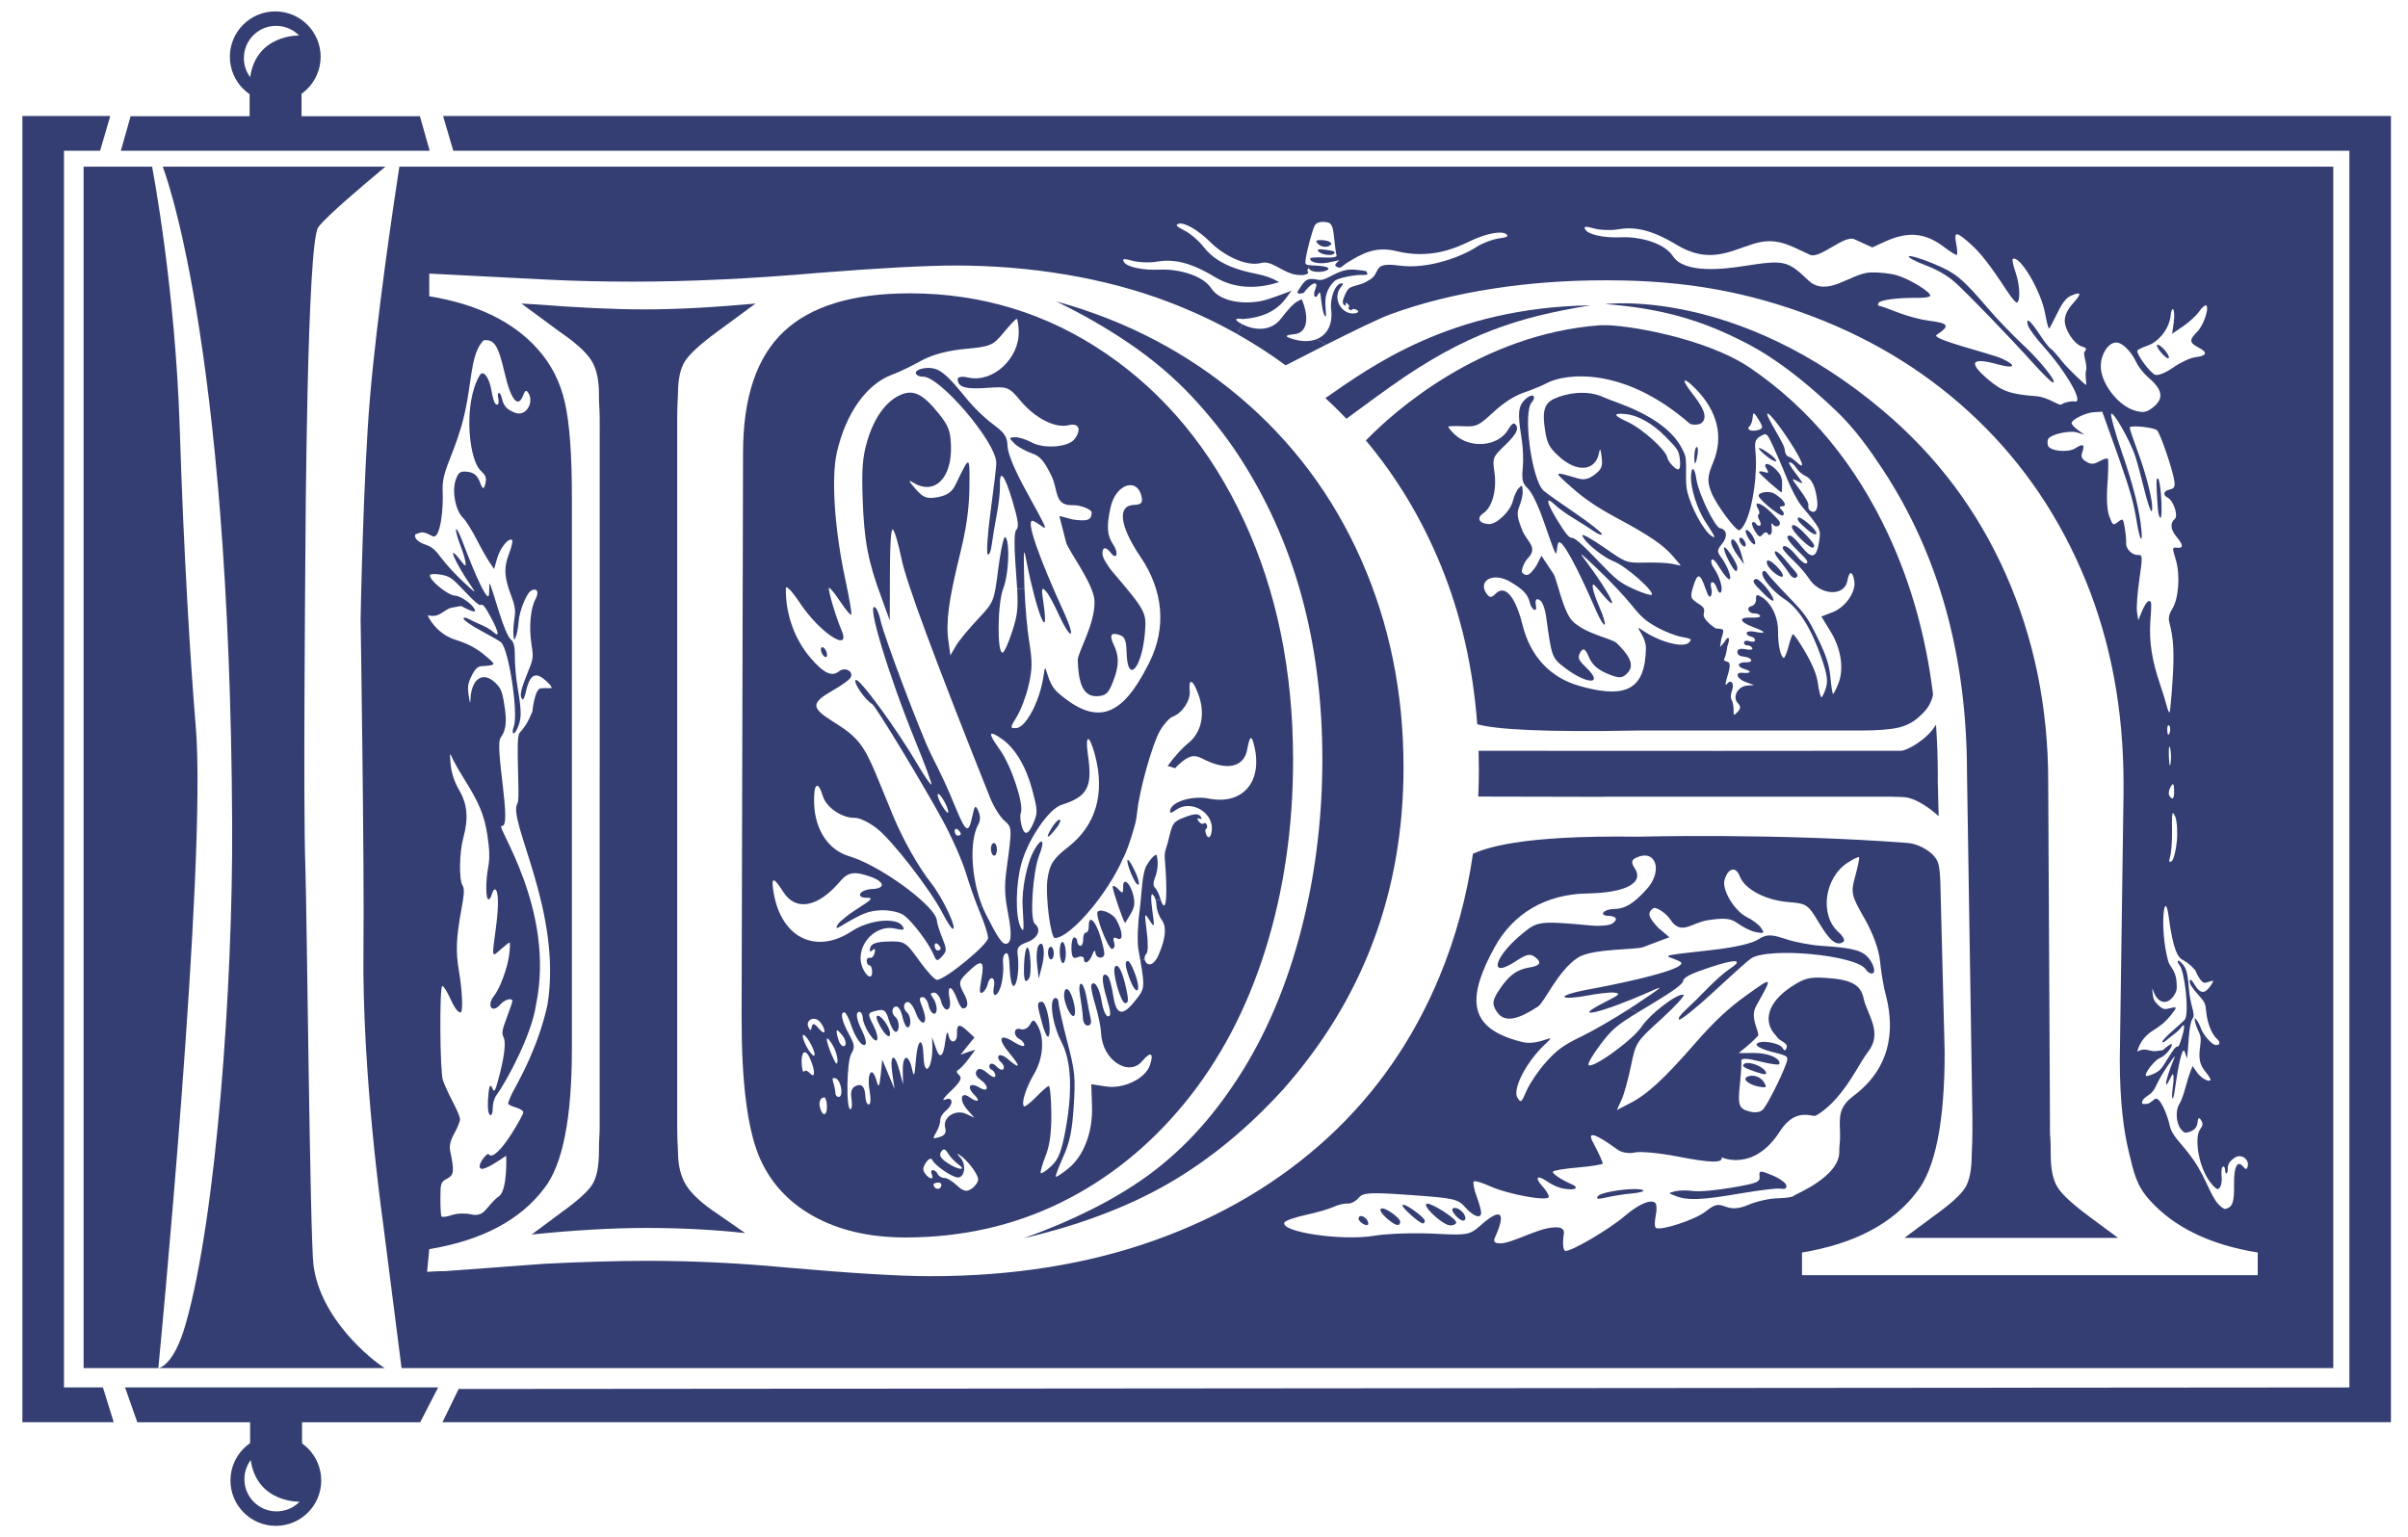<?xml version="1.0" encoding="utf-8"?>
<!-- Generator: Adobe Illustrator 27.0.1, SVG Export Plug-In . SVG Version: 6.00 Build 0)  -->
<svg version="1.1" id="Layer_1" xmlns="http://www.w3.org/2000/svg" xmlns:xlink="http://www.w3.org/1999/xlink" x="0px" y="0px"
	 viewBox="0 0 609.67 389.16" style="enable-background:new 0 0 609.67 389.16;" xml:space="preserve">
<style type="text/css">
	.st0{fill:#343E72;}
	.st1{fill:#343E72;stroke:#343E72;stroke-miterlimit:10;}
</style>
<g id="XMLID_00000091701622119477027990000011912604464811105724_">
	<path class="st0" d="M546.26,127.75c-0.33-4.97-0.36-6.67-0.02-6.61c0.05,0.01,0.13,0.05,0.2,0.13c0.27,0.35,0.52,1.98,0.67,3.81
		c0.24,2.8,0.26,6.08-0.13,6.04c-0.25-0.02-0.55-1.03-0.64-2.25C546.31,128.48,546.29,128.11,546.26,127.75z"/>
	<path class="st0" d="M547.01,89.09c-0.76-0.93-1.07-1.69-0.84-1.83c0.03-0.02,0.04,0.01,0.1,0.02c1.02,0.12,3.34,2.98,2.77,3.43
		c-0.02,0.02-0.05,0.03-0.09,0.03C548.62,90.74,547.79,90.05,547.01,89.09z"/>
	<path class="st0" d="M490.62,197.92l0.22,8.72h-0.05c0,0-2.86-2.73-6.13-4.11c-0.81-0.35-1.87-0.71-3.36-0.71
		c-0.75,0-1.27-0.01-1.57-0.04c-0.3-0.02-0.6-0.04-0.9-0.04h-1.27h-69.85h-1.27c-0.3,0-0.59,0.02-0.86,0.04
		c-0.25,0.02-24.96-0.06-31.3-0.07c0.1-2.27,0.15-4.56,0.15-6.87c0-1.59-0.03-3.16-0.07-4.72c20.21,0.04,106.23,0.03,106.98-0.01
		c1.4,0,6.56-2.79,8.73-6.48l0.11,0.07c0.29,4.07,0.44,8.23,0.44,12.46V197.92z"/>
	<path class="st0" d="M489.37,66.71c5.83,2.4,7.37,3.69,14.09,11.53c2.22,2.59,6.18,6.71,8.81,9.15c4.4,4.08,8.9,9.79,7.42,9.44
		c-0.34-0.08-2.51-2.18-4.75-4.67c-6.07-6.72-16.59-17.65-19.94-20.65c-1.95-1.75-4.51-3.21-7.64-4.4c-2.6-0.99-4.41-1.99-4.04-2.21
		c0.14-0.08,0.58-0.05,1.26,0.13C485.73,65.32,487.52,65.95,489.37,66.71z"/>
	<path class="st0" d="M459.64,134.45c0.82,1.34-0.39,1.09-2.17-0.43c-2.13-1.82-2.69-2.61-2.1-2.97
		C455.81,130.78,458.91,133.25,459.64,134.45z"/>
	<path class="st0" d="M453.86,133.01c0.48-0.27,1.83,0.7,3.76,2.83c1.74,1.92,2,2.47,1.44,2.81c-0.76,0.46-5.45-4.15-5.38-5.29
		C453.7,133.16,453.75,133.08,453.86,133.01z"/>
	<path class="st0" d="M451.12,129.17c0.56,0.53,0.67,1.11,0.27,1.36c-0.56,0.33-5.16-3.27-6.04-4.72c-0.21-0.35-0.05-0.63,0.33-0.84
		c0.83-0.47,2.63-0.57,3.66,0.08c2.33,1.48,3.33,3.08,1.92,3.15C450.48,128.24,450.43,128.52,451.12,129.17z"/>
	<path class="st0" d="M450.6,141.97c-1.03-1.25-1.47-2.14-1.15-2.34c0.29-0.17,1.32,0.63,2.29,1.81c0.12,0.14,0.25,0.3,0.38,0.45
		c0.89,1.08,1.91,2.28,2.4,2.81c0.66,0.72,0.73,1.24,0.22,1.55c-0.44,0.27-1.15-0.12-1.6-0.86c-0.23-0.37-0.63-0.94-1.09-1.56
		C451.59,143.21,451.07,142.54,450.6,141.97z"/>
	<path class="st0" d="M447.65,141.94c0.56-0.06,1.91,1.08,2.83,2.19c0.56,0.66,0.96,1.31,0.93,1.67c-0.06,0.87-2.49-0.66-3.58-2.2
		c-0.06-0.08-0.11-0.16-0.16-0.24c-0.4-0.65-0.46-1.24-0.18-1.4C447.53,141.93,447.59,141.94,447.65,141.94z"/>
	<path class="st0" d="M446.98,271.27c0.55,0.93,0,0.99-2.32,0.21c-3.19-1.06-3.93-1.56-2.91-2.15
		C442.78,268.72,446.23,269.98,446.98,271.27z"/>
	<path class="st0" d="M445.36,119.55c0.02-0.25,0.61-0.26,1.34-0.01c1.1,0.36,1.19,0.19,0.57-0.83c-0.42-0.68-0.43-1.02-0.2-1.16
		c0.37-0.23,1.43,0.21,2.59,1.38c1.22,1.24,1.57,2.11,1.54,3.62c-0.03,1.1-0.04,2.06-0.06,2.12
		C451.03,124.98,445.33,119.94,445.36,119.55z"/>
	<path class="st0" d="M445.36,113.47c0.2-0.12,1.33,0.52,2.55,1.4c0.8,0.58,1.4,1.14,1.65,1.51c0.14,0.2,0.17,0.34,0.08,0.4
		c-0.27,0.17-1.41-0.47-2.55-1.41c-1.02-0.83-1.76-1.6-1.76-1.84C445.33,113.5,445.34,113.48,445.36,113.47z"/>
	<path class="st0" d="M446.73,150.5c-3-2.98-3.17-3.34-2.31-3.87c0.39-0.24,1.47,0.67,2.49,1.84c1.02,1.18,1.98,2.64,2.1,3.45
		c0.04,0.3-0.23,0.25-0.68-0.05C447.92,151.6,447.36,151.13,446.73,150.5z"/>
	<path class="st0" d="M444.84,127.56c0.36-0.24,1.53,0.33,2.97,1.63c1.24,1.13,2.44,2.43,2.69,2.84c0.65,1.07-0.95,1.81-1.63,0.75
		c-0.31-0.49-0.46-0.2-0.32,0.68c0.27,1.66-0.41,2.65-1.08,1.54c-0.22-0.36-0.78-0.21-1.21,0.34c-0.48,0.62-0.83,0.67-1.38-0.04
		c-0.17-0.22-0.36-0.5-0.57-0.85c-0.54-0.9-0.81-1.75-0.7-2.08c0.02-0.05,0.05-0.09,0.09-0.11c0.28-0.17,0.68,0,0.92,0.4
		c0.25,0.39,0.72,0.6,1,0.43c0.28-0.17,0.18-0.82-0.18-1.41c-0.37-0.6-0.47-1.24-0.19-1.41s0.26-0.78-0.11-1.38
		C444.7,128.16,444.62,127.7,444.84,127.56z"/>
	<path class="st0" d="M442.23,272.75c1.41-0.82,3.55-0.15,4.46,1.41c0.66,1.13,0.54,1.3-0.86,1.1
		C443.17,274.88,441.08,273.42,442.23,272.75z"/>
	<path class="st0" d="M442.69,136.32c-0.61-0.99-0.89-1.94-0.61-2.11c0.25-0.15,0.87,0.35,1.43,1.16c0.07,0.1,0.14,0.21,0.21,0.32
		c0.6,0.99,0.85,1.96,0.57,2.14c-0.25,0.15-0.84-0.38-1.39-1.19C442.83,136.54,442.76,136.43,442.69,136.32z"/>
	<path class="st0" d="M440.53,136.2c0.25-0.15,0.67,0.09,1.01,0.57c0.04,0.06,0.08,0.12,0.12,0.18c0.37,0.59,0.47,1.23,0.19,1.4
		c-0.28,0.18-0.81-0.21-1.17-0.8c-0.05-0.09-0.1-0.17-0.14-0.26C440.3,136.79,440.29,136.35,440.53,136.2z"/>
	<path class="st0" d="M439.89,140.59c-0.92-1.27-1.64-2.76-1.6-3.35c0.02-0.33,0.12-0.55,0.24-0.62c0.25-0.16,0.68,0.19,1.12,0.85
		c0.47,0.72,0.96,1.79,1.27,2.97l0.67,2.48l-1.63-2.24L439.89,140.59z"/>
	<path class="st0" d="M437.63,141.89c-0.78-1.5-1.24-2.84-1.13-3.19c0.01-0.03,0.03-0.06,0.05-0.07c0.31-0.19,1.48,1.35,2.34,2.83
		c0.57,0.98,1.01,1.93,0.99,2.34C439.78,145.29,439.13,144.76,437.63,141.89z"/>
	<path class="st0" d="M429.8,115.05c-0.42,2.77-0.86,3.06-0.82,0.5c0.02-1.1,0.24-2.16,0.55-2.34
		C429.84,113.04,429.99,113.86,429.8,115.05z"/>
	<path class="st0" d="M440.48,302.24c-9.66,1.66-13.23,1.79-16.2,0.63c-1.96-0.77-1.97-0.74-0.16-1.2c1.02-0.25,3.09-0.3,4.55-0.07
		c1.47,0.23,5.87-0.18,9.81-0.86c6.42-1.11,7.16-1.38,7.02-2.86c-0.15-1.5,0.09-1.53,3.08-0.32c1.81,0.74,3.49,1.88,3.67,2.55
		c0.22,0.81-0.28,1.08-1.4,0.89C449.94,300.84,445.28,301.41,440.48,302.24z"/>
	<path class="st0" d="M439.16,85.42c-9.41-4.59-19.42-7.44-32.7-8.41c0,0,33.28-4.42,70.55,27.21
		c13.36,11.33,23.67,25.03,30.83,41.2c7.15,16.17,10.74,33.71,10.74,52.59l0.01,2.21l0.43,82.88v3.15c0,0.74,0.03,1.45,0.1,2.13
		c0.06,0.68,0.09,2,0.09,3.98c0,3.7,0.58,6.48,1.76,8.33c1.17,1.85,3.86,4.32,8.05,7.41l7.23,5.37h-54.08l7.22-5.37
		c4.32-3.09,7.04-5.52,8.15-7.31c1.11-1.8,1.67-4.6,1.67-8.43c0.12-2.1,0.18-4.14,0.18-6.11v-3.15l-1.34-85.25l-0.03-1.87
		c0-29.76-7.1-55.44-21.29-77.04c-3.34-5.06-7-10.25-11.76-14.82C451.28,91.02,442.83,87.2,439.16,85.42z"/>
	<path class="st0" d="M404.66,302.82c0.28-0.28,1.05-0.58,2.07-0.83c3.07-0.76,8.37-1.22,9.29-0.58c0.38,0.26-0.93,0.64-2.89,0.81
		c-1.96,0.16-4.87,0.64-6.52,1.03C404.49,303.76,403.89,303.6,404.66,302.82z"/>
	<path class="st0" d="M401.2,250.75c16.04-2.98,25.33-5.65,24.44-7.01c-0.13-0.2-1.13-0.67-2.16-1.04c-2.24-0.79-2.3-0.75,10.1-2.15
		c5.66-0.63,10-1.64,11.56-2.66c0.52-0.34,0.99-0.59,1.47-0.76c1.37-0.49,2.76-0.26,5.42,0.64c2.42,0.82,6.44,1.56,8.94,1.73
		c1.66,0.11,3.09,0.23,4.32,0.35c5.32,0.55,6.94,1.36,8.3,3.43c0.45,0.69,0.74,1.39,0.86,1.96c0.11,0.57,0.06,1.01-0.19,1.17
		c-0.5,0.33-1.35-0.13-1.87-0.93c-2.38-3.63-24.53-5.73-29.05-2.77c-0.83,0.55-5.04,4.34-9.4,8.39c-4.36,4.04-8.32,7.2-8.77,7.08
		c-0.45-0.13,0.2-1.15,1.46-2.29c1.25-1.15,3.82-3.66,5.65-5.56c1.83-1.9,4.31-4.09,5.55-4.9c3.85-2.52,1.77-2.7-5.03-0.43
		c-4.85,1.62-6.52,2.49-6.65,3.39c-0.11,0.81-2.35,2.47-7.7,5.7c-0.36,0.22-0.73,0.44-1.11,0.67c-0.99,0.59-1.87,1.12-2.66,1.6
		l-2.14-0.91c0.58-0.38,1.15-0.74,1.68-1.1c6.84-4.56,7.28-4.92,3.73-3.34c-12.25,5.48-21.09,7.55-11.53,2.72
		c3.76-1.9,3.97-2.15,2.25-2.37c-1.04-0.13-4.17,0.24-6.98,0.78c-2.82,0.54-5.36,0.69-5.6,0.32
		C395.85,252.09,398.16,251.32,401.2,250.75z"/>
	<path class="st0" d="M454.81,118.5c-0.45-0.74-1.16-1.34-1.6-1.42c-0.07-0.01-0.16-0.06-0.2-0.04c-0.23,0.15,0.31,1.11,1.6,2.79
		c2.13,2.79,2.15,2.9,0.49,2.02c-1.65-0.88-1.64-0.84,0.61,2.19c1.45,1.95,2.3,3.48,2.15,3.97c-0.14,0.44,0.08,1.05,0.46,1.32
		c1.22,0.86,2.03-0.3,1.78-2.45c-0.43-3.66-1.38-5.65-2.98-6.35C456.3,120.18,455.26,119.24,454.81,118.5z M447.51,104.71
		c-0.23,0.05,0.06,0.89,1.12,2.76c2.9,5.1,3.12,5.46,3.3,6.79c0.1,0.7,0.47,1.28,0.9,1.37c0.42,0.09,1.29,0.67,1.89,1.25
		c2.57,2.48,1.82,0.15-1.6-5.11C450.33,107.47,447.95,104.62,447.51,104.71z M445.28,106.31c-0.71-1.15-1.09-1.69-1.28-1.62
		c-0.15,0.05-0.19,0.48-0.27,1.21c-0.11,0.97-0.51,1.91-0.85,2.12c-0.34,0.21-0.3,0.59,0.06,0.84c0.37,0.26,1.35,0.28,2.17,0.04
		C446.43,108.51,446.46,108.25,445.28,106.31z M411.51,104.85c-1.24-0.11-1.97-0.09-2.21,0.07c-0.41,0.25,0.55,0.9,2.98,2.02
		c3.56,1.64,9.61,7.13,9.86,8.94c0.06,0.45,0.63,1.34,1.29,2.02c1.6,1.66,2.2,1.16,1.88-1.63c-0.25-2.14-0.48-2.49-3.43-5.51
		C418.51,107.3,414.76,105.14,411.51,104.85z M368.26,109.97c3.94,3.8,11.23,3.1,13.65-1.28c0.63-1.14,1.31-1.68,1.67-1.34
		c0.26,0.25,0.42,0.51,0.49,0.81c0.23,1-0.71,2.36-3.12,4.68c-3.01,2.91-3.1,3.13-2.58,6.73c0.64,4.46-0.55,8.89-2.8,10.39
		c-1.8,1.2-1.12,2.6,1.33,2.75c2.02,0.13,5.53-3.25,6.15-5.9c0.3-1.26,0.98-2.7,1.47-3.19c0.37-0.37,0.58-0.58,0.72-0.58
		c0.2,0,0.23,0.42,0.28,1.41c0.05,0.94-0.39,2.69-0.89,3.88c-0.7,1.66-0.4,2.98,0.73,5.84c1.17,2.97,4.15,4.4,1.54,7.12
		c-1.22,1.26-1.83,3.42-1.5,3.73c1.25,1.21,2.04,0.46,3.57-1.74l1.3-2.54l3.01,4.52c0.87,1.15,2.46,9.72,4.92,12.09
		c3.35,3.22,9.95,4.38,11.07,5.46c2.93,2.83,4.82,5.5,2.78,7.62c-1.24,1.29-1.95,1.37-4.27,0.5c-3.22-1.22-4.66-2.48-5.62-4.81
		c-0.84-2.04-1.53-2.18-2.26-0.5c-0.46,1.04-0.12,1.69,1.81,3.54c2.64,2.54,2.19,3.56,0.22,3.07c-1.38-0.34-3.52-1.42-5.86-3.22
		c-3.15-2.42-3.24-2.73-4.61-12.85c-0.23-1.66-0.8-3.44-1.28-3.9c-1.05-1.01-1.63-0.54-1.31,1.07c0.37,1.92-1.08,1.22-1.55-0.75
		c-0.51-2.12-1.8-3.46-5.17-5.37c-0.15-0.09-0.3-0.16-0.45-0.24c-4.08-2.01-7.72,0.34-5.15,3.59c0.65,0.83,1.16,0.77,2.09-0.19
		c0.54-0.56,1.09-0.83,1.65-0.83c1.9,0,3.82,3.14,5.21,8.77c1.96,7.9,7.01,13.3,14.4,15.39c0.54,0.15,1.06,0.29,1.57,0.42
		c10.32,2.6,15.11,0.32,15.25-9.98c0.04-3.45-3.91-6.59-0.56-4.33c4.23,2.84,10.07,4.31,11.43,2.91c0.84-0.88,0.79-0.94-1.84-1.44
		c-1.5-0.28-4.28-1.35-6.2-2.42c-2.94-1.65-4.02-2.59-6.62-5.84c-1.71-2.13-5.48-6.12-8.37-8.85c-4.62-4.37-4.96-4.64-3.15-2.23
		c6.24,8.28,9.33,14.59,4.03,8.22c-2.08-2.51-2.3-2.62-2.17-1.29c0.08,0.81,0.9,3.1,1.79,5.13c0.89,2.03,1.45,3.92,1.21,4.17
		c-0.24,0.24-1.22-1.37-2.17-3.56c-5.02-11.59-8.64-18.13-9.5-17.22c-0.13,0.13-0.32,0.97-0.42,1.8c-0.21,1.83-0.17,1.87-3.36-7.24
		c-1.46-4.16-2.96-7.26-4-8.26c-0.38-0.37-0.67-0.7-0.89-1.06c-0.55-0.93-0.61-2.02-0.39-4.11c0.2-1.96,0.06-5.13-0.24-7.04
		c-0.21-1.31-0.37-2.42-0.49-3.39c-0.49-4.05-0.16-5.41,1.16-6.78c0.6-0.62,1.28-1.04,1.75-1.13c0.22-0.04,0.39-0.02,0.5,0.08
		c0.33,0.33,0.13,1.05-0.38,1.58c-2.33,2.42-0.09,19.49,2.93,22.38c0.55,0.53,4.14,3.05,7.94,5.64c3.8,2.59,6.87,5.03,6.85,5.39
		c-0.01,0.37-0.9,0.05-1.98-0.7c-1.07-0.75-3.42-2.25-5.16-3.3c-1.75-1.05-3.83-2.55-4.66-3.35c-2.56-2.46-2.33-0.86,0.55,3.87
		c2.06,3.38,3,4.49,3.7,4.43c0.42-0.04,1.31,0.59,2.87,2.07c0.91,0.86,2.05,2.01,3.46,3.48c4.92,5.14,5.71,5.79,9.41,7.46
		c2.23,1,4.22,1.63,4.44,1.4c0.78-0.82-6.66-7.36-9.66-8.49c-1.75-0.66-4.39-2.56-6.12-4.2c-1.06-1.01-1.78-1.91-1.76-2.39
		c0.01-0.36,2.54,1.05,5.58,3.17c5.47,3.8,5.54,3.86,10.22,3.76c2.6-0.06,5.72,0.06,6.91,0.31l2.22,0.46l-1.82-2.16
		c-2.47-2.97-6.11-5.46-14.38-9.89c-4.95-2.65-8.23-4.89-11.38-7.68c-4.82-4.27-4.85-4.22,1.51-2.35c1.53,0.44,2.76,0.18,4.26-0.98
		c1.76-1.37,2.03-2.11,1.74-4.47c-0.25-2-0.42-2.35-0.61-1.25c-0.83,4.99-5.79,5.38-10.54,0.81c-2.14-2.06-2.64-3-3.14-6.1
		c-0.82-5.03-0.25-7.03,2.3-8.2c2.87-1.32,8.23-2.42,12.63-0.31c2.58,1.24,15.26,4.53,19.64,12.8c0.29,0.55,0.86,1.69,0.95,2.31
		c0.4,2.8-0.18,6.14,0.47,8.8c1,4.08,4.13,9.8,6.06,11.11c1.32,0.89,1.09,0.42-1.54-3.63c-2-3.09-3.66-8.27-3.6-11.25
		c0.06-2.95,0.94-2.57,1.38,0.6c0.49,3.51,4.66,12.14,5.97,12.36c1.76,0.31,2,2.16,0.54,3.92c-0.26,0.31-0.47,0.58-0.63,0.82
		c-0.62,0.94-0.5,1.47,0.29,2.51c1.57,2.06,2.86,5.3,2.23,5.68c-0.27,0.17-1.36-1.03-2.35-2.64c-1.24-2.04-1.91-2.73-2.22-2.25
		c-0.24,0.38,0.02,1.31,0.58,2.05c0.56,0.74,1.34,2.38,1.7,3.61c0.76,2.58-0.19,3.75-1.03,1.26c-0.64-1.86-1.87-1.63-1.32,0.25
		c0.19,0.66,0.16,1.47-0.08,1.89c-0.35,0.61-0.67,0.22-1.45-2c-1.29-3.7-1.95-3.82-2.96-0.59c-0.94,3.03-0.88,3.27,1.43,4.73
		c1.6,1.01,1.3,1.54,1.13,2.59c-0.18,1.11,1.94,2.85,2.89,3.44c0.43,0.27,1.68,0.06,1.98,0.47c0.32,0.44-0.38,2.15-0.38,2.15
		l-0.34,2.21l1.03-1.18c0,0,0.71-1.29,1.06-1.13c0.49,0.23-0.26,2.16-0.26,2.16c-0.15,1.18-0.44,2.48-0.66,2.89
		c-0.32,0.58-0.2,0.76,0.64,0.96c0.81,0.2,0.85,1.1,0.09,3.56c-0.56,1.8-0.66,2.73-0.18,2.11c1.09-1.42,2-0.11,1.26,1.79
		c-0.3,0.76-0.34,1.75-0.06,2.2c0.27,0.45,0.52,1.56,0.51,2.49c-0.03,1.56,0.03,1.63,1.02,0.57c0.79-0.83,0.82-1.42,0.07-2.2
		c-1.49-1.53-0.06-4.28,2.34-4.47l1.78-0.13l-2-0.7c-2.39-0.82-3.07-2.62-0.91-2.4c2.06,0.21,2.43-0.39,0.57-0.91
		c-2.16-0.61-2-1.81,0.23-1.75c2.16,0.06,1.62-1.24-0.61-1.46c-1.04-0.11-1.58-0.54-1.54-1.23c0.05-0.68,0.79-0.88,2.17-0.6
		c1.14,0.23,1.85,0.07,1.6-0.34c-0.25-0.41-0.8-0.71-1.26-0.67c-0.45,0.04-0.83-0.27-0.82-0.7c0.01-0.43,0.62-0.6,1.36-0.35
		c0.75,0.24,1.41,0.16,1.44-0.24c0.02-0.39-0.47-0.83-1.08-0.94c-0.62-0.11-1.08-0.49-1.05-0.88s0.9-0.56,1.99-0.34
		c3.14,0.64,2.98,0.05-0.32-1.16c-3.64-1.35-3.82-2.57-0.39-2.4c1.37,0.06,2.33-0.15,2.12-0.5s-0.86-0.6-1.42-0.57
		c-1.51,0.07-2.21-1.57-0.79-1.84c0.68-0.14,1.19-0.88,1.18-1.68c-0.03-1.28,0.15-1.4,1.42-0.63c0.46,0.28,0.9,0.63,1.3,1.05
		c1.77,1.81,2.89,4.74,2.86,7.7c-0.04,3.25,0.59,6.3,1.42,6.66c0.22,0.1,0.78-1.2,1.21-2.82c0.42-1.63,0.9-3.04,1.11-3.17
		c0.21-0.12,1.65,1.91,3.17,4.55c1.95,3.4,2.88,5.74,3.19,7.98c0.24,1.75,0.63,3.32,0.84,3.41c0.21,0.1,0.71-0.91,1.13-2.21
		c0.6-1.87,0.39-3.5-1.11-7.81c-2.6-7.5-5.77-12.49-9.32-14.8c-1.43-0.93-2.84-2.22-3.89-3.46c-1.28-1.49-2.03-2.9-1.65-3.48
		c0.09-0.14,0.22-0.21,0.36-0.21c0.25,0,0.54,0.2,0.76,0.56c0.35,0.57,2.76,3.23,5.37,5.93c4.34,4.48,4.96,5.4,7.5,10.63
		c2.11,4.32,2.87,6.67,3.15,9.76c0.21,2.25,0.51,4.17,0.67,4.24c0.16,0.06,0.73-1.08,1.31-2.48c1.54-3.75,0.78-8.93-2.01-13.43
		l-2.24-3.67l2.79-1.07c3.3-1.25,6.06-5.21,5.53-8.02c-0.49-2.56-1.26-2.56-1.74,0.02c-0.77,4.2-7.08,3.73-9.85-0.71
		c-0.6-0.97-2.27-2.91-3.77-4.34c-0.19-0.18-0.37-0.35-0.55-0.53c-1.25-1.23-2.22-2.38-2.2-2.67c0.08-1.18,1.72-0.25,3.53,2
		c1.02,1.26,2.11,2.08,2.49,1.85c0.54-0.33,0.12-0.94-2.13-3.11c-2.73-2.63-3.45-4.14-1.91-3.87c0.42,0.07,1.69,1.35,2.85,2.82
		c2.55,3.24,3.75,2.83,4.39-1.4c0.45-3.05,0.49-3.01-4.54-9.08c-0.96-1.17-2.59-4.28-3.71-7.1c-0.6-1.5-1.35-3.26-2.04-4.84
		c-0.58-1.34-1.12-2.54-1.49-3.33c-1.46-3.1-1.52-3.15-3.08-2.28c-1.15,0.63-1.5,1.46-1.33,3.16c0,0.04,0,0.09,0.01,0.13
		c0.66,5.99-0.55,14.27-2.38,18.3c-0.5,1.1-1.04,1.88-1.6,2.22c-0.75,0.46-5.89-6.42-7.11-9.51c-1.12-2.82-1.03-4.14,0.42-7.62
		c2.71-6.49,1.16-12.99-4.42-18.68c-1.55-1.57-2.5-2.24-2.74-2.08c-0.25,0.15,0.22,1.1,1.55,2.81c2.75,3.54,4.55,6.33,2.67,7.93
		c-0.58,0.5-2.48,0.59-3.05,0.09c-16.82-14.63-31.53-12.62-36.11-10.19c-1.02,0.54-2.77,1.28-4.39,1.89
		c-0.55,0.21-1.09,0.4-1.58,0.57c-2.23,0.76-4.98,2.52-7.55,4.89c-3.76,3.47-4.27,3.72-7.6,3.57c-1.97-0.09-3.67-0.04-3.79,0.09
		C366.59,108.15,367.28,109.03,368.26,109.97z M489.4,175.71c0,0.31-0.04,0.54-0.11,0.8c-0.63,2.06-1.53,3.33-3.36,4.96
		c-1.44,1.35-3.19,2.27-5.23,2.77c-2.04,0.49-5.33,0.75-9.86,0.75h-56.41c-23.34,0.45-35.76-0.25-40.42-1.6
		c-1.05-14.38-4.13-27.78-9.21-40.22c-4.82-11.76-11.15-22.3-18.98-31.63c6.84-7.08,28.89-26.94,59.34-29.18H406
		c4.83-0.2,25.63,2.94,37.3,10.93c14.88,10.19,26.48,24.23,34.82,42.13C483.85,147.74,487.61,161.17,489.4,175.71z"/>
	<path class="st0" d="M402.72,77.32c-18.12,2.93-31.59,7.06-50.52,20.48c-4.08,2.89-11.31,8.24-11.31,8.24
		c-1.11-1.16-2.25-2.3-3.41-3.43c-0.63-0.61-1.92-1.8-1.92-1.8C346.93,92.99,367.13,77.86,402.72,77.32z"/>
	<path class="st0" d="M370.87,308.91c-0.32,0.47-1.31,0.01-2.22-0.98c-0.96-1.05-1.24-1.83-0.65-1.99c0.17-0.05,0.39-0.07,0.58-0.04
		C369.9,306.11,371.5,308,370.87,308.91z"/>
	<path class="st0" d="M361.28,304.78c1.35-0.06,7.47,3.82,7.4,4.8c-0.04,0.41-0.66,0.72-1.43,0.72c-0.06,0-0.13-0.01-0.2-0.01
		c-1.01-0.07-3.11-1.62-4.54-3.05c-1.03-1.04-1.72-2.01-1.38-2.32C361.17,304.88,361.19,304.79,361.28,304.78z"/>
	<path class="st0" d="M355.53,305.12c0.88,0.25,2.85,1.58,4.11,2.68c0.66,0.59,1.13,1.11,1.11,1.37c-0.02,0.37-0.23,0.63-0.51,0.63
		c-0.01,0-0.02,0-0.03,0c-0.91-0.06-5.54-4.25-5.12-4.63c0.05-0.05,0.14-0.07,0.25-0.07C355.4,305.1,355.46,305.1,355.53,305.12z"/>
	<path class="st0" d="M351.26,308.64c-1.88-1.59-2.19-2.71-1.24-2.64c0.43,0.04,1.09,0.31,2.01,0.9c1.4,0.89,2.51,2,2.48,2.5
		C354.41,310.68,353.39,310.45,351.26,308.64z"/>
	<path class="st0" d="M344.72,307.95c0.62,0.09,1.47,0.74,1.68,1.62c0.16,0.69-0.28,0.85-1.11,0.45c-0.74-0.37-1.36-1.03-1.32-1.52
		C344,308.04,344.35,307.9,344.72,307.95z"/>
	<path class="st0" d="M335.41,63.23c2.32,0.28,2.9,0.51,2.28,1.06c-0.62,0.56-3.15,0.18-3.84-0.59
		C333.35,63.14,333.72,63.02,335.41,63.23z"/>
	<path class="st0" d="M334.08,60.81c1.86-0.1,3.5,0.6,2.8,1.22c-0.84,0.75-2.4,0.59-3.23-0.34
		C333.04,61.01,333.1,60.87,334.08,60.81z"/>
	<path class="st0" d="M331.28,68l0.17-0.86c0.45,0.06,1.1,0.09,2.02,0.13c0.15,0.01,0.3,0.02,0.44,0.03
		c1.48,0.11,2.53,0.44,2.43,0.76c-0.28,0.88-3.86,1.09-4.6,0.27C331.54,68.11,331.39,68,331.28,68z"/>
	<path class="st0" d="M331.37,72.68c-0.58,0.56-0.99,1.03-1.26,1.47c0,0-0.62,0.2-1.09,0.2c-0.45,0-0.75-0.18-0.27-0.86
		c0.98-1.4,1.55-2.85,3.24-2.85s1.96,0.67,3.79-0.14c1.16-0.51,2.49-1.38,4.1-1.88c0.95-0.29,1.99-0.45,3.16-0.33
		c3.13,0.31,3.02,0.38,3.02,0.7s0.76,0.59-0.88,0.64c-1.77-0.13-5.67,0.6-6.97,1.31c-0.67,0.38-1.55,1.53-1.99,2.54
		c-0.72,1.63-0.78,2.55-0.5,6.07c0.01,0.1,0.01,0.19,0.01,0.27c0,0.45-0.13,0.41-0.43-0.05c-0.25-0.39-0.6-1.98-0.76-3.53
		c-0.23-2.27-0.38-2.61-0.77-1.77c-0.29,0.61-0.66,0.87-0.9,0.6c-0.24-0.27-0.2-1.08,0.13-1.8
		C333.78,71.55,332.88,71.22,331.37,72.68z"/>
	<path class="st0" d="M327.81,76.77c0.38-0.33,1.76-1.01,1.76-1.01c1.92,4.43,1.51,8.49-1.73,8.84c-2.62,0.28-2.71,0.61-0.43,1.28
		c2.26,0.67,4.26,0.64,5.86,0.03l2.54,1.34c-3.87,1.95-7.62,3.87-10.31,5.26c-3.91-2.88-8.01-5.53-12.3-7.94l1.36-2.45
		c0.15,0.08,0.31,0.15,0.48,0.23c3.38,1.54,6.75,1.11,8.83-1.13C324.88,80.12,325.85,78.48,327.81,76.77z"/>
	<path class="st0" d="M288.23,240.41c-0.34-1.89-0.18-6.33,0.34-10.14c0.26-1.93,0.4-4.24,0.62-6.32c0.22-1.96,0.51-3.71,1.07-4.74
		c0.46-0.86,2.39-3.48,2.62-2.53c0.61,2.43-0.09,4.75-0.6,6.02c-0.33,0.84-0.29,1.71,0.13,2.08c0.41,0.36,1,1.53,1.3,2.55
		c0.05,0.17,0.1,0.33,0.15,0.47l-1.24,0.18c-0.17-0.63-0.43-1.14-0.7-1.37c-0.06-0.05-0.14-0.17-0.19-0.17
		c-0.35,0.02-0.35,1.42,0.02,4.07c0.6,4.41,0.56,4.54-0.71,2.54c-1.28-2.01-1.3-1.96-0.71,2.79c0.39,3.05,0.37,5.27-0.11,5.72
		c-0.36,0.33-0.51,0.94-0.41,1.44l-1.09,0.19C288.58,242.36,288.41,241.44,288.23,240.41z"/>
	<path class="st0" d="M288.35,223.85c-0.03,0.13-0.08,0.2-0.17,0.2c-0.41,0.01-1.25-1.4-1.93-3.14c-0.59-1.52-0.92-2.8-0.8-3.11
		c0.02-0.04,0.05-0.07,0.09-0.07c0.3,0,1.14,1.41,1.93,3.14C288.09,222.23,288.42,223.4,288.35,223.85z"/>
	<path class="st0" d="M288.17,249.76c0.07,1.99-1.11,0.97-2.13-1.83c-1.21-3.33-1.33-4.55-0.46-4.58
		C286.24,243.33,288.11,247.98,288.17,249.76z"/>
	<path class="st0" d="M284.9,254.02c-1.13,0.04-3.41-7.97-2.62-9.17c0.14-0.22,0.26-0.28,0.42-0.28c0.69,0,1.57,1.91,2.37,5.47
		C285.79,253.23,285.73,254,284.9,254.02z"/>
	<path class="st0" d="M281.71,224.53c0-0.04,0.01-0.07,0.02-0.09c0.18-0.27,0.84,0.09,1.49,0.81c0.99,1.09,1.19,0.96,1.14-0.55
		c-0.03-1.01,0.17-1.4,0.5-1.41c0.56-0.02,1.45,1.13,2,3.14c0.57,2.13,0.42,3.31-0.57,4.95c-0.71,1.19-1.33,2.25-1.39,2.3
		c-0.02,0.02-0.06-0.01-0.12-0.08C284.17,232.7,281.71,225.51,281.71,224.53z"/>
	<path class="st0" d="M281.52,240.28c-0.49,0.02-1.68-2.39-2.59-4.8c-0.61-1.65-1.09-3.29-1.12-4.16c-0.01-0.26,0.08-0.44,0.24-0.56
		s0.38-0.17,0.65-0.17c1.21,0.01,3.25,1.02,3.98,2.38c0.21,0.4,0.4,0.79,0.57,1.16c1.08,2.5,0.97,4.21-0.42,3.51
		c-0.88-0.44-1.11-0.16-0.76,0.98C282.36,239.56,282.12,240.26,281.52,240.28z"/>
	<path class="st0" d="M295.91,299.65c-10.26,5.93-22.48,10.56-36.67,13.89c12.34-4.44,22.62-9.6,30.83-15.46
		c8.21-5.87,15.47-13.43,21.76-22.69c7.41-10.74,13.08-23.33,17.04-37.77c3.95-14.45,5.93-29.57,5.93-45.38
		c0-29.75-7.11-55.43-21.3-77.03c-3.33-5.06-7.25-10-11.76-14.82c-4.51-4.81-9.7-9.23-15.56-13.24
		c-5.86-4.01-12.13-7.62-18.79-10.83c17.52,4.81,32.99,12.87,46.39,24.16c13.39,11.3,23.67,25.04,30.83,41.21
		c7.16,16.17,10.74,33.7,10.74,52.59c0,31.48-10.18,58.71-30.55,81.67C315.78,285.83,306.15,293.73,295.91,299.65z"/>
	<path class="st0" d="M276.12,257.86c0.28,1.2,0.03,1.82-0.73,1.84c-0.65,0.02-1.19-0.84-1.22-1.95c-0.02-0.65-0.14-1.77-0.31-2.96
		c-0.1-0.81-0.23-1.64-0.36-2.38c-0.35-2.03-0.28-3.28,0.2-3.3c0.38-0.01,0.91,1.16,1.25,2.73c0.05,0.22,0.1,0.45,0.14,0.69
		C275.43,254.43,275.88,256.84,276.12,257.86z"/>
	<path class="st0" d="M272.09,255.03c0.14,0.94,0.15,1.76-0.08,2.1c-0.53,0.81-1.93-1.57-2.43-3.76c-0.09-0.43-0.16-0.86-0.17-1.26
		c-0.03-0.97,0.27-1.66,0.68-1.67c0.06,0,0.12,0.05,0.18,0.08C270.97,250.82,271.8,253.17,272.09,255.03z"/>
	<path class="st0" d="M271.98,237.39c0.41-0.01,0.74,0.43,0.76,1.02c0.02,0.58,0.42,1.11,0.83,1.1c0.41-0.02,0.7-0.79,0.68-1.67
		c-0.03-0.88,0.26-1.65,0.67-1.67c0.42-0.01,0.77-0.7,0.74-1.58c-0.03-1.09,0.17-1.64,0.5-1.66c0.48-0.04,1.26,1,1.96,2.83
		c0.1,0.26,0.19,0.53,0.29,0.82c0.67,2.01,1.17,4.2,1.19,4.81c0.06,1.59-2.18,1.4-2.26-0.19c-0.03-0.74-0.38-0.51-0.77,0.54
		c-0.75,2-2.11,2.67-2.16,1.03c-0.02-0.53-0.72-0.72-1.54-0.38c-1.13,0.46-1.48,0.11-1.59-1.83c0-0.12-0.01-0.24-0.01-0.37
		C271.22,238.65,271.56,237.41,271.98,237.39z"/>
	<path class="st0" d="M268.97,238.53c0.36-0.01,0.73,0.91,0.84,2.13c0.01,0.17,0.02,0.35,0.03,0.53c0.05,1.46-0.29,2.69-0.7,2.7
		c-0.41,0.02-0.77-1.19-0.82-2.65C268.27,239.77,268.55,238.54,268.97,238.53z"/>
	<path class="st0" d="M266.19,209.8c0.71-1.2,1.61-2.24,2.06-2.24c0.46,0.01,0.1,1.01-0.84,2.2
		C265.2,212.55,264.54,212.58,266.19,209.8z"/>
	<path class="st0" d="M266.02,239.75c0.41-0.01,0.75,0.65,0.78,1.54c0.03,0.88-0.26,1.65-0.68,1.66c-0.41,0.02-0.75-0.74-0.78-1.62
		c0-0.03,0-0.06,0-0.08C265.33,240.41,265.61,239.77,266.02,239.75z"/>
	<path class="st0" d="M263.8,244.67l-0.81,3.15l-0.42-3.63c-0.04-0.31-0.06-0.63-0.08-0.95c-0.09-1.65,0.07-3.21,0.41-3.73
		c0.23-0.35,0.48-0.53,0.65-0.54c0.45-0.02,0.72,0.93,0.72,2.28C264.27,242.24,264.12,243.45,263.8,244.67z"/>
	<path class="st0" d="M264.22,260.39c-0.1-0.31-0.2-0.64-0.3-1c-1.45-5.17-1.41-5.67-0.13-5.71c0.64-0.02,1.33,2.02,1.7,4.18
		c0.31,1.78,0.39,3.63,0.05,4.5C265.31,262.93,264.77,262.06,264.22,260.39z"/>
	<path class="st0" d="M260.89,243.35c0.11,1.83,0.02,3.82-0.34,4.37c-0.93,1.42-1.33,0.77-1.3-2.34c0.01-0.35,0.01-0.74,0.03-1.16
		c0.08-2.36,0.46-4.26,0.83-4.27C260.5,239.94,260.78,241.56,260.89,243.35z"/>
	<path class="st0" d="M252.41,215.01c0.02,0.88-0.27,1.65-0.68,1.67c-0.42,0.01-0.82-0.74-0.85-1.62c-0.03-0.88,0.33-1.57,0.74-1.58
		C252.04,213.46,252.38,214.13,252.41,215.01z"/>
	<path class="st0" d="M252.24,117.11c-0.16-5.29-14.32-21.87-18.57-21.73c-0.93,0.03-1.78-0.39-1.8-0.98
		c-0.02-0.59,1.29-1.17,2.89-1.22c0.07,0,0.15,0,0.22-0.01c2.23-0.02,3.77,0.84,6.9,4.39c0.87,0.98,1.85,2.17,3.01,3.6
		c1.55,1.91,4.41,4.72,6.43,6.2c2.23,1.64,3.2,2.62,3.57,4.01c0.12,0.47,0.18,0.97,0.2,1.57c0.06,1.83,1.7,5.88,4.38,10.77
		c5.87,10.73,5.87,10.65,3.96,9.3c-0.87-0.61-1.81-1.15-2.05-1.14c-1.58,0.05,1.51,9,8.15,23.54c1.26,2.75,1.94,5.04,1.51,5.06
		c-0.45,0-1.74-2.12-2.9-4.67c-1.15-2.56-2.61-5.28-3.3-6.04c-1.14-1.25-1.23-0.94-0.63,3.14c1.51,10.39-1.81,2.13-4.32-10.77
		c-0.72-3.74-0.77-3.18-0.57,4.87c0.02,0.65,0.04,1.32,0.06,2.02l-1.85,0.09c-0.07-1.23-0.17-2.66-0.3-4.38
		c-0.15-2.09-0.26-3.84-0.32-5.26c-0.12-3.35,0.03-4.98,0.46-5.39c0.65-0.61,0.41-2.43-1.03-7.24c-2.01-6.72-3.32-8.29-3.17-3.79
		c0.05,1.45-0.31,4.68-0.8,7.21c-0.49,2.54-1.06,6.01-1.27,7.66c-0.05,0.37-0.11,0.71-0.17,1.01c-0.24,1.06-0.57,1.68-0.85,1.45
		c-0.36-0.3-0.05-5.25,0.74-11.02C251.61,123.59,252.28,118.08,252.24,117.11z"/>
	<path class="st0" d="M242.54,211.61c0.41-0.01,0.73-0.2,0.72-0.46s-0.35-0.75-0.77-1.1c-0.11-0.08-0.22-0.14-0.31-0.16
		c-0.27-0.06-0.48,0.15-0.47,0.62C241.73,211.13,242.13,211.62,242.54,211.61z M237.44,201.13c-0.19,0.3,0.3,1.63,1.14,2.99
		c0.83,1.36,1.53,2.05,1.51,1.51c-0.05-1.34-2-4.7-2.59-4.59C237.46,201.05,237.47,201.09,237.44,201.13z M216.62,172.21
		c0.65-0.98,10.33,12.21,15.7,21.38c1.78,3.05,3.37,5.3,3.52,5.08c0.14-0.22-1.64-5.03-3.95-10.69
		c-6.99-17.12-12.72-36.13-10.26-34.12c0.28,0.22,0.6,0.9,0.89,1.73c0.17,0.49,0.32,1.05,0.44,1.6
		c0.81,3.85,10.18,28.66,12.75,33.78c3.36,6.71,3.98,8.1,6.17,13.39c2.65,6.43,3.32,6.85,4.23,2.63c0.66-3.1,0.85-3.29,1.59-1.61
		c0.58,1.33,0.55,2.35-0.01,3.38c-2.34,4.32-1.78,13.67,0.98,20.67l-1.06,0.41c-1-2.55-2.25-6.12-3.05-8.77
		c-0.98-3.27-3.72-9.39-6.06-13.66c-5.22-9.52-16.8-28.62-17.66-29.11C219.05,177.27,216.09,173,216.62,172.21z"/>
	<path class="st0" d="M222.27,257.2c0.9-0.03,2.98,2.93,3.07,4.4c0.1,1.59-1.15,0.72-2.56-1.82
		C221.87,258.14,221.71,257.22,222.27,257.2z"/>
	<path class="st0" d="M209.4,165.78c0.02,0.58-0.29,0.8-0.72,0.45c-0.42-0.35-0.83-1.11-0.85-1.7c-0.01-0.44,0.2-0.69,0.47-0.62
		c0.09,0.02,0.21,0.07,0.31,0.16C209.04,164.42,209.38,165.19,209.4,165.78z"/>
	<path class="st0" d="M258.61,208.92c0.73,2.82,1.7,2.65,3.09-0.62c1.06-2.52,1.02-3.05-0.33-8.22c-1.56-5.91-4.34-10.63-7.75-12.99
		c-1.29-0.89-2.12-1.32-2.48-1.3c-0.6,0.03,0.05,1.34,2.03,4.09c2.89,4.03,6.13,13.85,5.28,16.01
		C258.24,206.42,258.31,207.76,258.61,208.92z M230.35,74.28c18.1,0,34.84,5.09,49.72,15.28c14.88,10.18,26.49,24.23,34.82,42.13
		c8.33,17.9,12.5,38.15,12.5,60.74c0,17.16-2.35,33.21-7.04,48.15c-4.69,14.94-11.51,27.87-20.46,38.8
		c-8.96,10.92-19.42,19.32-31.39,25.18c-11.98,5.86-25.07,8.8-39.26,8.8c-9.14,0-16.95-1.82-23.43-5.47
		c-6.48-3.64-11.08-8.79-13.79-15.46c-2.85-7.16-4.26-18.7-4.26-34.63l0.37-143.15c0-13.95,3.42-24.17,10.28-30.65
		C205.26,77.52,215.91,74.28,230.35,74.28z M238.28,291.65c-0.59,0.89-0.18,1.62,1.55,2.81c2.62,1.79,5.2,2.11,2.75,0.34
		c-0.84-0.62-1.97-1.78-2.52-2.69c-0.37-0.6-0.66-0.94-0.95-1.01C238.83,291.03,238.57,291.2,238.28,291.65z M237.56,299.46
		c-0.65,0.03-1.22,0.22-1.21,0.48c0.04,1.12,1.51,1.54,1.91,0.54C238.5,299.88,238.2,299.44,237.56,299.46z M237.4,239.05
		c-0.1-0.09-0.21-0.15-0.31-0.17c-0.27-0.05-0.48,0.16-0.46,0.62c0.02,0.63,0.41,1.2,0.83,1.19c0.41-0.01,0.72-0.28,0.71-0.54
		C238.16,239.89,237.83,239.4,237.4,239.05z M234.25,297.24c1.11,1.46,2.34,1.55,1.65,0.11c-0.27-0.57-0.14-1.03,0.27-1.04
		c0.42-0.02,0.98,0.42,1.25,0.99c0.28,0.58,1.05,1.01,1.68,0.99c0.64-0.02,2.04,0.82,3.17,1.89c1.61,1.5,2.46,1.72,3.75,0.83
		c0.91-0.64,1.65-1.71,1.63-2.4c-0.05-1.34-2.82-4.95-4.72-6.16c-0.17-0.11-0.29-0.23-0.37-0.25c-0.22-0.05-0.03,0.27,0.58,0.94
		c1.54,1.67,1.16,4.98-0.57,5.03c-1.36,0.05-5.77-2.94-6.48-4.37c-0.34-0.68-0.99-0.4-1.68,0.66
		C233.59,295.71,233.59,296.35,234.25,297.24z M212.34,277.78c1.24-0.04,0.69-3.98-0.64-4.65c-0.23-0.11-0.42-0.14-0.55-0.15
		c-0.42-0.06-0.43,0.29-0.15,1.21c0.29,0.93,0.5,2.13,0.52,2.67C211.53,277.4,211.93,277.8,212.34,277.78z M215.46,259.5
		c-0.57-1.72-1.33-3.16-1.69-3.15c-1.11,0.04-0.62,2.24,1.16,5.51c1.5,2.77,1.54,3.35,0.59,5c-1.15,1.99-1.34,14.07-0.21,14.03
		c0.35-0.01,0.51-1.14,0.28-2.52c-0.28-1.68-0.02-2.74,0.81-3.23c1.64-0.96,2.62-0.04,2.7,2.51c0.04,1.14,0.43,2.06,0.86,2.05
		c0.49-0.02,0.56-1.42,0.19-3.64c-0.7-4.22,0.61-6.28,1.68-2.66c0.65,2.2,0.79,2.07,1.17-1.33l0.37-3.74l1.58,3.76l1.53,3.67
		l-0.56-3.96c-0.7-4.94,0.57-5.43,1.81-0.67l0.9,3.44l-0.05-3.55c-0.05-4.12,1.49-4.22,2.37-0.17c0.46,2.12,0.62,1.63,0.95-2.54
		c0.44-5.44,1.76-5.94,1.93-0.75c0.18,5.5,2.3,3.05,2.23-2.59l-0.08-2.33l0.81,2.31c1.07,3.36,1.99,2.95,2.52-1.12
		c0.33-2.48,0.58-2.95,0.87-1.59c0.46,2.2,2.19,1.87,2.12-0.41c-0.08-2.47,0.54-2.71,2.53-0.87l1.89,1.76l-1.76,2.14l-1.76,2.22
		l1.87-0.67l1.87-0.58l-1.64,2.22c-0.89,1.2-2.02,2.45-2.53,2.76c-0.7,0.44-0.68,0.73,0.11,1.47c0.78,0.72,0.25,1.73-2.12,3.97
		c-1.74,1.63-2.43,2.6-1.51,2.21c2.07-0.88,2.27,1.13,0.27,2.76c-0.81,0.66-1.47,1.72-1.45,2.39c0.02,0.66-0.39,2.04-0.99,3.06
		c-1.01,1.7-0.99,1.81,0.77,1.27c1.39-0.43,1.79-1.06,1.45-2.38c-0.68-2.62,2.61-4.76,5.37-3.47l2.04,0.97l-1.77-2.02
		c-2.12-2.39-1.74-4.81,0.5-3.22c2.14,1.52,2.92,1.09,1.2-0.64c-2-2.01-1.08-3.23,1.34-1.78c2.34,1.41,2.55-0.36,0.24-2
		c-1.08-0.76-1.4-1.57-0.93-2.3c0.48-0.73,1.42-0.49,2.77,0.69c1.11,0.96,1.99,1.23,1.97,0.62c-0.02-0.6-0.44-1.28-0.96-1.52
		c-0.53-0.25-0.76-0.82-0.47-1.29c0.28-0.46,1.06-0.27,1.72,0.47c0.67,0.73,1.45,1.05,1.73,0.63c0.27-0.42,0.01-1.2-0.61-1.71
		c-0.61-0.5-0.87-1.21-0.6-1.62c0.27-0.42,1.34-0.06,2.41,0.87c3.06,2.67,3.24,1.92,0.38-1.48c-3.17-3.76-2.62-5.22,1.06-2.9
		c1.47,0.93,2.66,1.3,2.65,0.78c-0.02-0.51-0.58-1.2-1.21-1.52c-1.72-0.86-1.46-3.1,0.28-2.51c0.82,0.27,1.86-0.23,2.34-1.12
		c0.77-1.42,1.05-1.44,1.96,0.2c0.19,0.34,0.36,0.71,0.5,1.09c1.2,3.2,0.69,7.59-1.38,11.14c-2.08,3.56-3.28,7.31-2.6,8.22
		c0.19,0.25,1.62-0.83,3.1-2.35c1.48-1.52,2.89-2.78,3.2-2.79c0.31,0,0.63,3.14,0.65,6.99c0.03,4.96-0.41,8.12-1.47,10.78
		c-0.83,2.08-1.38,4.05-1.2,4.29c0.17,0.23,1.36-0.57,2.62-1.73c1.83-1.69,2.62-3.62,3.66-9.3c1.81-9.89,1.45-17.36-1.03-22.13
		c-1-1.92-1.75-4.24-2.14-6.26c-0.46-2.44-0.41-4.45,0.37-4.85c0.41-0.21,0.79,0.07,0.95,0.62c0.04,0.14,0.07,0.3,0.07,0.47
		c0.02,0.85,1.02,5.29,2.21,9.89c1.98,7.65,2.09,9.04,1.63,16.39c-0.38,6.08-1.01,9.15-2.63,12.73c-1.17,2.6-2.04,4.91-1.9,5.08
		c0.13,0.17,1.47-0.73,2.98-1.92c4.05-3.16,6.44-9.34,6.18-16.04l-0.18-5.45l3.74,0.57c4.41,0.68,9.94-1.96,11.1-5.38
		c1.06-3.13,0.21-3.61-1.92-1.07c-3.47,4.15-10.13-0.31-10.41-6.93c-0.06-1.44-0.69-4.63-1.45-7.13c-0.32-1.04-0.59-2.07-0.79-2.93
		c-0.26-1.21-0.37-2.12-0.24-2.32c0.82-1.25,2.05,0.8,2.64,4.41c0.34,2.03,1.03,3.61,1.59,3.59c0.8-0.03,0.72-0.96-0.4-4.75
		c-1.37-4.61-1.23-6.72,0.3-5.46c0.42,0.34,1.03,2.55,1.38,4.89c0.79,5.16,2.37,5.46,5.71,1.19c2.16-2.75,2.4-2.98,1.17-10.05
		l1.09-0.19c0.02,0.11,0.06,0.21,0.1,0.3c0.81,1.7,2.42,0.94,3.48-1.59c1.81-4.3,2.02-7.09,0.69-8.85c-0.68-0.9-1.25-2.58-1.28-3.68
		c-0.01-0.41-0.08-0.83-0.18-1.2l1.24-0.18c1.19,3.63,1.74,0.53,1.28-7.09c-0.04-0.72-0.09-1.41-0.14-2.07
		c-0.34-3.41,0.22-3.31,0.82-5.86c1.06-4.48,1.2-4.71,4.29-5.89c2.25-0.86,3.36-0.88,3.83-0.18c0.44,0.66,0.37,0.83-0.24,0.6
		c-0.62-0.24-0.67,0-0.22,0.66c0.38,0.55,0.93,0.8,1.24,0.56c0.3-0.23,0.68-0.09,0.84,0.35c0.16,0.43,0.07,0.92-0.18,1.01
		c-0.26,0.1-0.27,0.66-0.03,1.32c0.54,1.45,1.36,0.84,1.48-1.13c0.28-4.48-5.33-7.61-9-5.04c-1.46,1.02-1.76,1-1.5-0.03
		c0.03-0.11,0.07-0.21,0.12-0.31c0.94-1.93,5.82-3.23,9.57-2.48c8.43,1.69,13.58-4.03,11.64-12.91c-0.73-3.32-1.21-3.23-1.88,0.48
		c-0.83,4.58-5.25,5.5-11.36,2.31c-2.13-1.11-3.42-0.8-5.96,1.49c-0.37,0.33-0.68,0.65-0.91,0.94l-1.92-0.57
		c1.74-2.37,3.61-4.48,5.24-5.79c3.4-2.72,4.36-7.47,2.51-12.44c-1.39-3.76-2.48-4.13-2.16-0.73c0.22,2.42-1.9,5.58-4.32,6.48
		c-0.83,0.31-2.29,1.96-3.23,3.61c-1.93,3.34-5.24,15.22-5.75,20.55c-0.01,0.06-0.02,0.12-0.02,0.17c-0.16,1.9-0.71,3.61-0.71,3.61
		s-1.26,4.7-2.67,7.62l-0.21,0.39c-0.96,2.23-2.27,4.59-3.76,6.88c-1.3,2.01-2.73,3.96-4.19,5.73c-3.53,4.28-7.18,7.44-9.26,7.51
		c-1.1,0.04-2.47-10.74-1.89-14.91c0.54-3.81,1.46-5.21,5.22-8.14c7.04-5.46,9.4-13.59,6.8-23.33c-0.72-2.7-1.36-4.03-1.72-4.01
		c-0.36,0.01-0.44,1.36-0.05,4.07c1.19,8.13-0.12,10.5-6.72,12.6c-3.2,1.01-8.37,8.61-10.12,14.78c-1.45,5.13-1.58,13.38-0.27,16.03
		c0.9,1.8,0.94,1.15,0.57-4.96c-0.28-4.65,1.14-11.4,3.06-14.64c1.9-3.22,2.64-2.25,1.14,1.52c-1.65,4.17-2.44,16.28-1.13,17.35
		c1.74,1.43,0.85,3.63-1.86,4.65c-2.35,0.88-2.73,1.39-2.45,3.46c0.14,1.06,0.18,2.23,0.13,3.34c-0.12,2.29-0.59,4.29-1.22,4.31
		c-0.41,0.01-0.86-1.99-0.94-4.38c-0.1-3.02-0.4-4.2-1.04-3.86c-0.51,0.26-0.8,1.44-0.64,2.61c0.15,1.17-0.02,3.46-0.39,5.04
		c-0.77,3.32-2.54,4.02-1.92,0.75c0.46-2.45-1.04-2.96-1.61-0.55c-0.19,0.84-0.74,1.72-1.27,2.03c-0.77,0.45-0.88-0.17-0.35-3.1
		c0.89-4.88,0.24-5.43-2.88-2.51c-2.93,2.75-3.02,3.06-1.39,6.11c1.13,2.11,0.99,3.52-0.37,3.56c-0.35,0.01-1.03-1.09-1.54-2.55
		c-0.52-1.45-1.28-2.64-1.68-2.62c-0.39,0.01-0.46,1.22-0.15,2.68c0.69,3.29-1.34,3.84-2.18,0.6c-0.3-1.17-1.1-2.13-1.77-2.11
		c-0.96,0.03-1,0.33-0.26,1.31c0.51,0.68,0.91,1.89,0.94,2.65c0.07,2.2-1.53,1.63-2.04-0.71c-0.25-1.17-0.94-2.14-1.53-2.12
		c-0.82,0.03-0.89,0.52-0.24,2.09c0.47,1.12,0.88,2.55,0.9,3.17c0.07,2.13-1.48,1.26-2.42-1.39c-0.52-1.45-1.43-2.64-1.98-2.62
		c-1.18,0.04-1.27,1.77-0.16,2.69c1,0.82,1.09,3.69,0.13,3.72c-0.41,0.01-1-1.18-1.31-2.64c-0.31-1.46-0.97-2.65-1.55-2.64
		c-1.21,0.04-1.35,1.76-0.22,2.69c1.04,0.86,1.09,3.69,0.07,3.73c-0.45,0.01-1.26-1.34-1.75-2.98c-0.75-2.48-1.22-2.84-3-2.41
		c-2.5,0.61-2.5,0.59-0.79,4.01c0.73,1.44,1.07,3,0.79,3.44c-0.64,0.96-3.53-3.54-3.6-5.6c-0.03-0.82-0.43-1.54-0.84-1.53
		c-1.1,0.04-0.79,1.93,0.71,4.91c0.72,1.44,1.08,2.9,0.84,3.26C218.47,265.44,216.59,262.96,215.46,259.5z M212.68,152.25
		c-1.4-2.09-2.65-3.6-2.8-3.37c-0.3,0.45,1.79,7.51,3.15,10.63c2.64,6.04-5.48,0.77-10.52-6.84c-2.01-3.03-3.52-4.6-3.54-3.69
		c-0.12,6.46,2.19,12.89,6.25,17.63c3.31,3.85,5.38,4.86,7.18,3.4c1.59-1.3,3.99,0.15,2.86,1.72c-0.07,0.1-0.2,0.23-0.37,0.38
		c-0.74,0.67-2.29,1.73-3.86,2.62c-5.75,3.28-5.77,4.46-0.16,7.97c6.15,3.83,7.76,5.74,11.05,13.66c1.46,3.49,3.35,8.19,4.24,10.33
		c2.57,6.14,6.43,12.94,9.58,16.92c2.84,3.58,6.64,11.56,5.5,11.59c-0.32,0-1.46-1.75-2.57-3.9c-3.04-5.93-12.77-18.49-16.67-21.53
		c-1.91-1.48-4.4-2.71-5.52-2.67c-3.27,0.1-7.27-2.59-8.16-5.54c-1.26-4.13-2.36-3.18-2.2,1.89c0.22,6.71,3.62,11.83,8.92,13.39
		c6.89,2.03,18.6,10.27,21.51,14.7c0.41,0.63,0.64,1.18,0.66,1.63c0.02,0.64,0.66,2.6,1.36,4.37c1.2,2.98,1.14,3.31-0.09,4.67
		c-1.12,1.26-1.4,1.23-2.02-0.28c-1.21-2.97-5.51-8.69-7.71-10.22c-0.66-0.46-1.79-0.81-3.02-1.02c-0.9-0.15-1.85-0.22-2.69-0.18
		c-3.21,0.15-4.75,0.78-10.23,4.06c-1.12,0.68-1.28,0.5-0.68-0.5c0.43-0.71,2.71-2.55,5.11-4.06c3.49-2.19,3.92-2.7,2.22-2.67
		c-1.21,0.03-1.92-0.36-1.67-0.98c0.23-0.6,1.58-1.18,3-1.23c3.43-0.11,3.23-1.82-0.34-3.1c-4.08-1.46-5.74-1.21-7.71,1.12
		c-5.63,6.66-11.25,7.69-14.42,2.72c-2.56-4.02-3.16-3.9-2.42,0.34c1.98,11.34,10.74,15.58,19.82,9.56
		c2.88-1.91,6.95-2.86,9.77-2.59c1.34,0.12,2.4,0.52,2.92,1.23c0.8,1.07,0.46,1.24-1.74,0.75c-5.54-1.26-10.62,5.1-8.14,10.22
		c1.09,2.25,2.34,2.57,2.28,0.62c-0.03-0.9-0.32-1.55-0.66-1.54c-0.35,0.01-0.69-0.52-0.71-1.1c-0.02-0.59,0.36-0.94,0.83-0.81
		c0.47,0.13,0.99-0.43,1.18-1.25c0.22-0.99,0.03-1.24-0.57-0.67c-0.61,0.56-0.77,0.39-0.57-0.59c0.21-1.05,1.53-1.55,4.58-1.62
		c4.18-0.1,4.45,0.11,7.84,4.85c1.93,2.7,3.97,4.89,4.49,4.87c2.13-0.07,12.99-9,12.94-10.64c-0.03-0.93-0.88-3.65-1.91-6.08
		c-0.2-0.46-0.41-0.99-0.64-1.58l1.06-0.41c0.31,0.76,0.64,1.5,0.99,2.2c2.84,5.62,4.04,7.4,4.93,7.37c1.52-0.05,1.68-2.25,0.6-7.89
		c-0.83-4.36-0.92-6.81-0.36-10.9c1.45-10.63,1.44-10.68-0.59-12.45c-1.04-0.91-2.65-3.47-3.54-5.68
		c-14.2-35.56-21.27-54.7-22.47-60.64c-0.78-3.84-1.77-7.14-2.19-7.37c-0.47-0.26-0.73,4.05-0.73,11.27l-0.04,11.78l-0.81-2.23
		l-1.33-3.67c-3.33-8.96-4.36-14.33-4.72-24.87c-0.26-7.68-0.02-10.64,1.16-14.67c1.75-5.92,4.79-10.12,8.46-11.7
		c3.26-1.4,5.62-0.24,9.67,4.79c2.48,3.1,2.94,4.37,3.07,8.12c0.27,8.34-4.29,12.68-9.7,9.24c-1.19-0.76-1-0.31,0.67,1.62
		c1.97,2.28,2.89,2.65,5.67,2.15c2.37-0.42,3.66-1.36,4.53-3.18c3.64-7.56,3.57-7.58,3.5,0.58c-0.05,5.34-0.72,10.31-2.43,17.22
		c-2.83,11.53-3.58,17.07-2.87,21.91l0.48,3.54l1.44-2.48c0.78-1.33,3.31-4.36,5.57-6.76c4.06-4.32,4.07-4.43,5.13-12.8
		c0.23-1.82,0.5-3.47,0.75-4.8c0.4-2.06,0.79-3.32,1-3.14c0.46,0.37,0.7,1.76,0.75,3.54c0.09,3.04-0.36,7.22-1.24,9.46
		c-1.48,3.78-1.62,16.33-0.2,16.28c0.41-0.01,1.51-2.41,2.45-5.36c1.27-3.97,1.55-5.56,1.26-10.8l1.85-0.09
		c0.2,4.73,0.69,10.38,1.18,13.35c0.85,5.2,0.82,7.01-0.13,11.17c-0.61,2.72-1.96,6.24-2.97,7.89c-1.77,2.9-1.75,3-0.21,2.95
		c2.47-0.08,6.04-6.83,6.95-13.21c0.72-5.07,0.32,1.31,3.6,4.19c10.09,8.84,16.36,5.86,22.86-6.95c0.13-0.25,0.26-0.51,0.39-0.77
		c4.3-8.72,3.5-18.05-2.27-26.59c-5.32-7.86-5.98-13.05-1.66-13.19c1.7-0.06,2.18-0.49,1.96-1.8c-0.93-5.36-6.58-3.62-7.91,2.43
		c-1.05,4.79-0.88,7.14,0.68,9.41c1.44,2.12,0.88,4.07-0.61,2.1c-1.25-1.66-2.18-1.52-2.12,0.33c0.03,0.83,1.21,2.88,2.59,4.5
		c8.36,9.86,8.57,10.22,8.18,15.23c-0.3,3.77-1.11,6.72-1.97,8.29c-1.11,2.04-2.31,1.81-2.62-1.86c-0.02-0.31-0.04-0.64-0.05-1
		c-0.11-3.38-0.43-4.24-1.8-4.7c-2.19-0.74-2.65,0.04-1.44,2.56c0.55,1.14,0.87,2.21,0.96,3.33c0.15,1.72-0.25,3.57-1.2,6.02
		c-1.15,2.93-1.83,3.52-4.09,3.6c-3.73,0.12-4.64-3.92-4.81-9.08c-0.07-1.97,4.43-9.15,4.24-15.04c-0.15-4.32-6.86-13.08-7.2-14.88
		l-1.71-6.65l3.5,0.92c3.36,0.43,4.74,0.32,4.67-1.88c-0.02-0.57-2.57-1.83-4.79-1.76c-4.77,0.16-3.59-3.86-5.39-7.47
		c-1.73-3.49-2.72-4.9-4.88-5.64c-1.54-0.54-3.56-1.61-4.41-2.45c-0.66-0.66-1.02-1.04-1.1-1.27c-0.11-0.3,0.28-0.33,1.17-0.38
		c0.88-0.05,2.81,0.54,4.25,1.33c3.02,1.66,9.17,1.22,10.77-0.78c1.93-2.45,1.19-4.27-1.46-3.59c-3.32,0.85-8.49-1.79-12.15-6.18
		c-2.95-3.54-3.22-3.64-8.52-3.27c-4.08,0.28-6.15,0.05-6.96-0.93c-0.28-0.33-0.41-0.74-0.43-1.25c-0.02-0.63,1.07-0.81,2.67-0.44
		c6.18,1.43,13.01-4.82,12.78-11.76c-0.06-1.71-0.3-3.1-0.53-3.1c-0.23,0.01-1.71,1.56-3.3,3.49c-2.68,3.27-3.35,3.53-9.8,4.13
		c-3.58,0.33-6.89,1.11-9.4,2.18c-0.58,0.24-1.11,0.5-1.6,0.77c-2.23,1.26-5.54,2.86-7.38,3.54c-6.51,2.38-11.77,9.78-14.04,19.76
		c-1.45,6.36-0.59,19.4,2.15,32.13c0.99,4.62,1.68,8.6,1.51,8.87C215.35,155.89,214.07,154.34,212.68,152.25z M209.37,280.05
		c-0.04-1.18-0.34-2.16-0.68-2.15c-1.06,0.04-1.49,1.25-1.01,2.81C208.36,282.92,209.45,282.49,209.37,280.05z M211.97,260.92
		c-0.28-0.02-0.17,0.79,0.32,2.41c0.28,0.92,0.84,1.62,1.21,1.6c1.04-0.03,0.71-1.75-0.59-3.18
		C212.43,261.22,212.14,260.92,211.97,260.92z M210.88,264.76c-0.63-1.08-1.1-1.67-1.34-1.77c-0.4-0.18-0.2,1,0.65,3.18
		c0.68,1.73,1.39,3.15,1.57,3.15C212.43,269.3,211.89,266.52,210.88,264.76z M205.2,268.32c-0.53-1.27-1-1.83-1.4-1.86
		c-0.51-0.04-0.89,0.84-0.83,2.71c0.06,1.57,0.36,2.54,0.62,2.15c0.26-0.4,0.91-0.17,1.48,0.47
		C206.38,273.23,206.45,271.34,205.2,268.32z M204.69,260.12c0.47,0.98,0.64,0.93,0.85-0.12c0.2-1,0.68-0.86,1.78,0.46
		c0.82,0.98,1.45,1.25,1.43,0.65c-0.02-0.61-0.54-1.68-1.18-2.39c-0.53-0.58-1.16-0.78-1.73-0.72
		C204.89,258.1,204.15,258.98,204.69,260.12z M204.05,264.72c0.72,1.45,1.66,2.63,2.03,2.62c0.38-0.01,0.09-1.22-0.63-2.66
		c-0.73-1.44-1.65-2.62-2.04-2.62C203.04,262.07,203.32,263.28,204.05,264.72z"/>
	<path class="st0" d="M191.28,76.87l-9.82,7.23c-4.2,3.08-6.88,5.55-8.05,7.4c-1.18,1.85-1.76,4.63-1.76,8.34
		c-0.13,2.1-0.19,4.13-0.19,6.11v3.15v173.15v3.14c0,1.98,0.06,4.02,0.19,6.11c0,3.59,0.71,6.49,2.13,8.71
		c1.41,2.22,3.98,4.57,7.68,7.04l7.22,5c-8.03-0.87-16.36-1.3-25-1.3s-18.33,0.56-29.07,1.67l7.22-5.37
		c4.32-3.09,7.04-5.53,8.15-7.32c1.11-1.79,1.67-4.6,1.67-8.43c0-1.35,0.02-2.53,0.09-3.51c0.06-0.99,0.09-1.86,0.09-2.6v-3.14
		V109.1v-3.15c0-0.87-0.03-1.79-0.09-2.78c-0.07-0.99-0.09-2.1-0.09-3.33c0-3.71-0.65-6.58-1.95-8.61
		c-1.29-2.04-3.92-4.42-7.87-7.13l-9.81-7.23l3.33,0.19c11.11,0.86,20.37,1.29,27.78,1.29C171.02,78.35,180.41,77.86,191.28,76.87z"
		/>
	<path class="st0" d="M543.49,265.83c2.26,0.45,1.31,0.49,4.09,0.11c1.2-1.08,2.24-1.75,2.29-1.52c0.19,0.79-1.74,3.04-2.96,3.47
		c-1.31,0.46-4.06,3.95-3.58,4.53c0.14,0.16,1.01-0.06,1.96-0.51c1.57-0.74,1.87-1.08,3.59-3.9c1.34-2.19,2.01-3.05,2.34-2.95
		c0.35,0.09,0.66-0.53,1.23-2.48c0.79-2.73,0.69-3.71-0.23-2.38c-0.3,0.43-1.11,1.2-1.82,1.71c-0.71,0.52-1.64,1.27-2.07,1.64
		c-0.42,0.38-0.81,0.51-0.86,0.28c-0.06-0.23,1.11-1.51,2.62-2.81c1.5-1.31,2.91-2.59,3.11-2.88c1.08-1.57,0-12.1-1.42-13.81
		c-0.32-0.38-0.5-0.85-0.38-1.02c0.12-0.18,0.67,0.2,1.21,0.84c0.82,0.99,1.15,1.89,1.43,4.48c0.06,0.56,0.12,1.21,0.18,1.96
		c0.1,1.18,0.43,3.16,0.78,4.4c0.4,1.44,0.49,2.12,0.28,2.68c-0.06,0.16-0.14,0.3-0.25,0.46c-0.37,0.55-0.7,2.37-0.88,4.86
		c-0.38,5.45-0.37,5.43-0.7,4.26c-0.16-0.53-0.35-1.07-0.43-1.17c-0.53-0.63-1.45,3.17-2.4,10.03c-0.18,1.29-0.45,2.23-0.59,2.05
		c-0.15-0.18-0.12-1.31,0.05-2.52c0.17-1.2,0.28-2.57,0.22-3.07c-0.11-0.82-0.2-0.77-0.89,0.63c-1.74,3.56-1.05-0.14,0.91-4.83
		c0.56-1.35,0.43-1.22-1.24,1.15c-1.05,1.47-2.36,3.66-2.91,4.85c-0.84,1.83-1.24,2.33-2.45,3.12c-0.79,0.51-1.77,1.43-1.25,2.05
		c1.19,0,1.32,0.26,3-1.17c1.33-1.14,3.33,4.17,3.79,6.33c0.68,3.26,2.9,4.4,6.17,9.14c0.83,1.2,1.51,2.39,2.11,3.53
		c2.15,4.12,3.15,7.61,5.74,8.79c1.98-0.41,2.41-1.53,2.35-6.33c-0.06-4.42,0.85-6.15,2.3-4.41c0.57,0.68,0.82,0.76,1.03,0.3
		c0.85-1.9-1.38-3.74-3.12-2.58c-1.38,0.92-1.83,1.66-1.81,2.94c0.02,1.2-0.59,1.52-0.65,0.35c-0.06-0.99-0.39-1.33-0.77-0.78
		c-0.17,0.24-0.22,1.31-0.12,2.34c0.15,2.07-0.56,3.66-1.46,2.91c-1.16-0.96-2.11-2.33-2.84-3.87c-1.94-4.08-2.36-9.3-1.18-11
		c0.69-1,0.78-1.38,0.42-2.08c-0.56-1.11-0.87-1.08-1.02,0.13c-0.17,1.39-0.7,2.06-2.1,2.55c-1.01,0.36-1.36,0.25-2.12-0.67
		c-1.25-1.5-1.46-4.86-0.4-6.39c0.4-0.59,1.08-2.46,1.53-4.17c0.45-1.71,1.06-3.61,1.33-4.26l0.49-1.2l1,1.48
		c1.01,1.51,3.07,2.72,3.52,2.06c0.11-0.16-0.4-1.03-1.14-1.92c-1.61-1.93-1.93-3.45-1.46-6.72c0.24-1.67,0.16-2.51-0.39-3.61
		c-0.39-0.79-0.82-1.93-0.92-2.51c-0.1-0.6-0.14-0.87-0.05-0.87c0.06,0,0.2,0.16,0.43,0.43c0.3,0.35,0.81,1.31,1.11,2.13
		c0.63,1.71,2.75,4.13,3.71,4.22c1.16,0.1,1.31-0.72,0.29-1.62c-1.27-1.13-2.4-4.01-2.66-6.76c-0.2-2.22-0.27-2.36-2.09-4.44
		c-1.48-1.68-2.09-2.61-2.09-3.22c0-0.17,0.04-0.31,0.13-0.44c0.13-0.19,0.52,0.21,0.97,0.97c1.72,2.95,2.89,2.39,4.31,0.34
		c0.35-0.51,0.57-1.01,0.5-1.1c-0.08-0.09-1.05,0.3-1.96,0.5c-1.17,0.27-2.55-3.18-2.55-3.18c-1.54-1.7-2.11-2-3.27-2.66
		c-1.01-0.56-2.29-2.11-3.44-10.83c-1.01-7.74-2.46,2.49-0.16,11.11c0.43,1.62,1.9,2.25,2.15,5.35c0.15,1.9,0.02,2.45-0.75,3.56
		c-1.71,2.47-4.14,1.82-5.18-1.38c-0.23-0.71-0.26-0.5-0.13,0.73c0.16,1.46,0.38,1.94,1.4,2.95c0.87,0.86,1.5,1.12,2.18,0.97
		c2.83-0.64,2.81-0.68,1.02,1.6c-1.16,1.49-2.46,2.62-4.51,3.88c-3.42,2.09-3.98,5.35-3.98,5.35S542.23,265.58,543.49,265.83z
		 M543.84,95.51c-1.02-0.87-2.36-2.51-2.93-3.71c-1.19-2.53-3.07-4.56-4.56-4.99c-0.21-0.06-0.44-0.08-0.63-0.07
		c-1.94,0.07-3.75,2.84-3.83,5.81c-0.13,4.3,4.26,10.13,8.59,11.41c2.06,0.6,2.94,0.46,4.36-0.59
		C547.97,101.04,547.7,98.75,543.84,95.51z M543.75,87.52c-1.37,0.47-2.53,1.04-2.6,1.28c-0.28,0.9,3.33,5.76,4.55,6.12
		c0.76,0.22,2.58-0.5,4.51-1.85c1.8-1.26,4.32-2.45,5.61-2.61c3-0.38,3.25-1.19,0.69-2.53c-2.22-1.16-2.26-1.88-0.2-3.93
		c1.53-1.52,3.03-5.77,2.33-6.59c-0.03-0.04-0.04-0.07-0.09-0.08c-0.33-0.07-1.05,0.52-1.67,1.44c-0.71,1.05-2.58,2.78-4.12,3.84
		l-2.8,1.91l0.39-2.79c0.21-1.53,0.17-3.01-0.1-3.33c-0.31-0.35-0.55,0.25-0.68,1.57c-0.28,2.79-2.31,5.71-4.75,7.07
		C544.47,87.23,544.11,87.4,543.75,87.52z M525.83,109.5c-1.88-0.56-6.37,0.43-7.22,1.6c-0.24,0.32-0.27,1.08-0.11,1.69
		c0.37,1.43,5.08,1.93,6.94,0.73c0.8-0.52,1.36-0.78,1.69-0.78c0.47,0,0.49,0.53,0.12,1.61c-0.45,1.3-0.26,1.83,0.96,2.56
		c1.22,0.73,1.89,0.7,3.36-0.11c1-0.56,1.93-0.85,2.1-0.62c0.03,0.03,0.05,0.13,0.07,0.28c0.09,0.84,0.03,3.31-0.16,6.07
		c-0.28,4.04-0.11,6.72,0.5,8.32c0.85,2.23,0.95,2.27,2.18,1.31c1.24-0.97,1.31-0.87,1.72,1.64c0.24,1.46,0.38,3.11,0.33,3.71
		c-0.14,1.46,1.57,3.15,3.05,3.03c1.12-0.09,1.13,0.42,0.29,6.22c-0.5,3.45-0.77,7.17-0.59,8.28l0.33,2l1.02-2.48
		c0.58-1.34,1.32-2.39,1.65-2.36c0.71,0.07,0.72,0.01,0.36,5.46c-0.32,4.79,0.46,9.7,2.43,15.47c0.7,2.06,1.46,4.57,1.71,5.54
		s0.58,1.76,0.72,1.77c0.14,0,0.48-3.54,0.76-7.87c0.49-7.32,0.28-10.93-0.8-14.99c-0.29-1.1-0.04-2.15,0.76-3.43
		c1.62-2.61,2.04-8.58,0.88-12.41c-0.95-3.18-0.95-3.16,0.3-3.04c1.69,0.16,1.64-0.67-0.1-2.75c-1.55-1.85-1.7-3.47-0.45-4.54
		c0.93-0.8-0.33-4.63-1.78-5.38c-0.59-0.3-0.87-0.67-0.87-1.01c0-0.45,0.47-0.86,1.38-1.07c1.11-0.26,1.36-0.69,1.15-2.14
		c-0.39-2.84-3.6-12.21-4.41-12.87c-0.94-0.76-6.84-1.33-6.9-0.67c-0.02,0.28,0.99,3.21,2.2,6.52c1.85,5.06,3.23,10.37,3.47,13.06
		c0.07,0.75,0.05,1.29-0.07,1.57c-0.19,0.44-1.02-1.88-1.81-5.11c-0.79-3.23-1.84-7.15-2.35-8.72c-1.28-3.96-5.78-11.85-6.13-10.73
		c-0.16,0.5,1.08,4.94,2.76,9.8c2.91,8.39,4.46,14.65,4.91,19.6c0.34,3.68-0.44,2.43-1.13-1.8c-0.81-4.96-1.49-7.61-4.45-16.07
		c-0.31-0.87-0.64-1.81-1-2.82l-3.34-9.31l-2.16,0.12c-2.1,0.15-5.48,1.8-5.61,2.74c-0.03,0.27,0.65,1.07,1.56,1.74l1.67,1.2
		L525.83,109.5z M505.76,92.25c-6.8-1.88-7.54-0.46-2.16,4.04c3.36,2.82,5.48,3.55,12.02,4.05c2.99,0.23,5.83,2.61,6.35,2.07
		c0.46-0.48,2.65-0.9,3.14-0.76c2.91,0.81-2.11-7.66-7.66-13.83c-1.99-2.21-3.79-4.65-4-5.42c-0.57-2.1,0.39-1.45,2.45,1.54
		c0.18,0.26,0.37,0.54,0.56,0.83c1.25,1.89,2.48,3.47,2.75,3.54c0.26,0.08,1.58,1.54,2.93,3.26c1.35,1.72,5.73,5.84,6.01,5.91
		c0.27,0.08-0.36-2.39,0.02-3.73c0.37-1.34-0.87-4.08-0.42-4.63c0.65-0.79,0.52-1.04-0.59-1.36c-2.05-0.57-4.54-4.44-4.39-6.77
		c0.1-1.39,0.77-2.7,2.17-4.27c2.2-2.47,2.04-2.96-0.63-1.82c-1.18,0.51-2.22,1.85-3.45,4.42c-0.98,2.03-1.92,3.8-2.07,3.89
		c-0.03,0.02-0.08-0.04-0.13-0.17c-0.21-0.48-0.56-1.91-0.86-3.62c-1.02-5.72-6.44-14.89-8.2-13.85c-0.22,0.13,0.11,1.67,0.72,3.43
		c1.08,3.14,1.25,7.11,0.35,7.64c-0.24,0.14-1.44-1.3-2.68-3.19c-4.03-6.17-6.5-9.37-9.07-11.66c-1.68-1.49-2.71-2.29-3.27-2.44
		c-0.73-0.2-0.69,0.71-0.3,2.8c0.23,1.24,0.25,2.3,0.09,2.4c-0.17,0.1-1.61-0.76-3.19-1.96c-4.79-3.66-9.1-4.09-14.98-1.42
		l-3.22,1.48l-4.57-2.07c-2.52-1.14-8.78,5.06-11.2,3.95c-5.37-2.47-8.54-4.58-14.38-2.77c-5.89,1.82-11.2,5.21-19.49,0.19
		c-6.54-3.95-10.73-4.58-14.9-3.86c-1.74,0.31-4.42,0.18-5.94-0.24c-2.17-0.6-2.65-0.56-2.23,0.22c0.71,1.35,4.72,2.23,9.23,2.02
		c4.29-0.19,10.7,1.29,12.97,4.77c2.94,4.53,12.99,3.29,17.98,2.51c10.26-1.59,11.02-1.42,16.31,3.61c4.77,4.53,10.8-1.85,15.8-1.99
		c2-0.06,4.93,0.24,6.51,0.69c3.26,0.91,8.81,4.32,8.56,5.22c-0.1,0.33-1.41,0.55-2.97,0.53c-5.17-0.07-9.59,0.49-10.09,1.26
		c-0.27,0.41-0.2,0.77,0.11,0.76c0.31,0,2.46,0.77,4.78,1.68c2.32,0.92,5.88,1.85,7.91,2.1c5.02,0.63,5.35,1.26,1.87,3.58
		c-1.6,1.06,13.78,4.74,16.51,5.98C510.78,92.6,510.13,93.47,505.76,92.25z M396.44,299.19c1.34,0.69,2.7,1.09,2.51,1.6
		c-0.21,0.55-1.73,0.36-2.31,0.31c-2.42-0.22-4.33-1.53-5.22-2.12c-2.36-1.55-2.87-0.73-0.89,1.44c0.91,0.99,1.64,2.16,1.6,2.66
		c-0.08,1.23-10.28-0.61-14.92-2.71c-1.99-0.9-3.8-1.44-4.07-1.19c-0.27,0.25,0.05,1.96,0.73,3.8c0.69,1.84,1.17,3.71,1.14,4.2
		c-0.11,1.54-2.01,0.83-4.05-1.48c-1.84-2.08-2.79-2.3-13.89-3.09c-0.51-0.04-1-0.07-1.47-0.1c-9-0.62-10.6-0.44-11.62,0.82
		c-0.68,0.84-1.93,1.51-2.76,1.45c-0.82-0.06-2.39,0.27-3.49,0.8s-4.24,1.45-7.02,2.05c-2.78,0.59-5.3,1.47-5.51,1.93
		c-1.15,2.44,14.7,4.76,22.89,3.35c2.65-0.45,7.67-0.67,12.13-0.6c0.95,0.02,1.87,0.05,2.74,0.09c1.71,0.09,3.1,0.15,4.25,0.19
		c4.81,0.13,5.42-0.32,7.87-2.48c4.98-4.37,6.3-3.13,3.43,3.24c-0.45,1.01-0.17,1.42,1.04,1.5c3.06,0.22,9.58-3.85,13.89-4.03
		c0.7-0.03,2.41-0.18,2.53,1.23c0.02,0.28-0.07,0.57-0.11,0.86c-0.25,1.94-0.09,3.68,0.39,3.84c1.2,0.41,11.09-5.37,15.15-8.85
		c3.5-3,6.65-4.34,7.72-3.26c0.34,0.34,0.39,1.77,0.08,3.22c-0.31,1.44-0.3,2.86,0.04,3.07c1.26,0.79,9.87-2.03,12.53-4.1
		c2.47-1.92,3.05-2.03,5.21-1.24c1.71,0.63,3.38,0.49,5.83-0.55c1.9-0.81,5.17-1.57,7.26-1.6c2.1-0.04,3.99-0.34,4.18-0.68
		c0.19-0.33,11.67-4.78,11.43-11.29c-0.01-0.42,0.03-1.26,0.08-1.68c0.51-4.3-0.95-7.43,1.67-10.58c0.46-0.55,1.05-1.1,1.8-1.66
		c10.89-8.11,9.98-19.06,8.15-25.9c-0.42-1.56-0.89-4.27-1.2-6.63c-0.07-0.57-0.13-1.11-0.18-1.61c-0.31-3.01-1.74-6.99-3.99-10.92
		c-3.29-5.74-3.46-6.45-2.3-10.61c0.68-2.45,1.1-4.6,0.98-4.8c-0.13-0.2-1.44,0.42-2.9,1.38c-5.93,3.88-7.14,13.26-2.32,17.58
		c1.24,1.11,1.73,2.13,1.2,2.48c-0.44,0.28-0.86,0.42-1.3,0.37c-1.3-0.11-2.71-1.7-4.86-5.26c-2.8-4.64-3.05-4.81-7.73-5.2
		c-5.82-0.48-11.05-3.25-12.29-6.52c-1-2.62-2.95-2.17-3.86,0.89c-0.74,2.51,2.51,7.9,5.66,9.45c1.52,0.74,3.13,2,3.61,2.77
		c0.57,0.91,0.75,1.22,0.16,1.22c-0.3,0-0.78-0.08-1.5-0.2c-1.2-0.21-3.28-1.26-4.63-2.24c-1.89-1.37-3.64-1.37-7.58-0.77
		c-4.07,0.62-6.73,3.96-9.4-0.11c-1.24-1.9-3.79-3.29-4.28-2.97c-1.88,1.23-1.16,2.45,1.17,5l2.82,2.38l-6.56,2.48
		c-1.7,0.77-12.96,0.3-16.65,2.72c-5.03,3.29-8.39,11.27-10.08,12.37c-4.41,2.88-8.32,4.49-10.4,1.31c-1.27-1.94-1.17-2.86,0.6-5.53
		c1.54-2.32,2.9-3.75,4.49-4.64c0.95-0.52,1.99-0.85,3.19-1.05c2.81-0.47,3.19-1.31,1.29-2.71c-1.19-0.87-2.1-0.63-4.98,1.26
		c-0.85,0.56-1.57,0.95-2.17,1.21c-2.32,1.01-2.75-0.1-1.58-2.17c0.92-1.63,2.82-3.84,5.56-6.1c3.95-3.27,4.38-3.3,17.52-2.11
		c2.16,0.2,4.57-0.01,5.28-0.48c1.57-1.03,1.15-1.89-0.97-1.97c-2.52-0.08-1.22-1.7,1.4-1.73c2.81-0.03,4.88-1.27,8.26-4.96
		c4.27-4.66,2.41-10.4-2.62-8.03c-1.22,0.58-1.3,1.24-0.35,2.69c2.42,3.69-2.3,6.19-11.99,6.36c-10.52,0.18-18.78,5-23.54,13.7
		c-0.37,0.67-0.72,1.33-1.04,1.97c-6.19,12.19-4.67,18.85,8.23,21.98c4.33,1.05,9.43-3.02,5.62,0.55
		c-4.8,4.51-8.34,11.45-6.96,13.56c0.86,1.31,0.95,1.27,2.34-1.91c0.79-1.8,2.93-4.99,4.84-7.11c2.92-3.23,4.41-4.31,9.26-6.66
		c2.78-1.34,7.81-4.26,11.89-6.88l2.14,0.91c-5.54,3.38-6.69,4.45-9.46,8.11c-1.9,2.52-3.27,4.84-3.04,5.19
		c0.8,1.22,11.19-6.26,13.48-9.72c1.04-1.56,3.16-3.58,5.26-5.2c2.26-1.76,4.5-3.06,5.32-2.84c0.44,0.13-2.06,2.9-5.6,6.12
		c-6.38,5.8-6.47,5.88-7.69,11.8c-0.68,3.3-1.73,7.19-2.38,8.62l-1.22,2.66l3.23-1.67c4.46-2.25,8.65-6.13,16.62-15.26
		c4.77-5.48,8.53-8.97,12.96-12.13c6.77-4.85,6.72-4.9,2.53,2.58c-1,1.79-0.75,3.31,0,5.64c0.17,0.51,0.61,1.59,0.4,2.07
		c-0.05,0.11-0.19,0.13-0.25,0.21c-0.48,0.57-1.74,1.75-2.77,2.59l-1.87,1.54l3.94-0.02c1.34-0.01,2.64,0.19,3.72,0.51
		c1.75,0.53,2.9,1.41,2.65,2.28c-0.09,0.31-2.33,0.02-4.97-0.66c-3.11-0.8-4.77-0.87-4.67-0.15c0.07,0.61-0.08,3.21-0.35,5.79
		c-0.59,5.61-0.31,6.38,2.62,7.09c1.4,0.33,2.63,0.13,3.27-0.62c1.19-1.38,4.69-8.38,5.76-11.43c0.72-2.03,0.65-2.03-3.62-3.11
		c-0.14-0.03-0.28-0.07-0.41-0.11c-2.16-0.59-3.64-1.4-3.4-1.83c0.65-1.16,5.75-0.42,6.55,0.95c0.5,0.85,0.81,0.79,1.09-0.18
		c0.06-0.21-0.01-0.43-0.15-0.66c-0.3-0.49-1.11-0.82-1.87-1.41c-0.23-0.17-0.54-0.66-0.73-0.87c-3.33-3.44-2.27-8.33,3.96-12.41
		c3.21-2.1,4.54-2.46,8.59-2.2c6.58,0.42,8.93,1.71,9.67,5.26c0.84,4,4.98,8.6,1.05,13.54c-1.78,2.24-4.18,7.45-7.99,11.72
		c-1.49,1.68-3.19,3.21-5.16,4.36c-0.26,0.15-0.89,0-1.18-0.05c-2.56-0.48-5.3-0.06-7.98,4.1c-6.66,10.32-14.71,6.51-14.71,6.51
		c0.37,1.49-2.73,1.43-11.11-0.2c-4.68-0.91-9.54-1.36-10.87-1.03c-1.34,0.34-3.27,0.05-4.22-0.63c-2.25-1.6-8.7-6.28-6.4-2
		c1.52,2.82,2.6,5.26,2.49,5.46c-0.12,0.21-2.93,0.68-6.25,0.97c-3.32,0.28-6.17,0.72-6.36,1.07
		C392.97,297.05,394.48,298.19,396.44,299.19z M331.22,69.04c-0.37,0.94-3.09,0.61-4.06,0.31c-3.14-0.96-5.35-3.41-7.82-2.76
		c-4.02,1.05-9.76-2.16-12.8-5.19c-3.2-3.19-6.76-5.23-8.19-4.72c-0.83,0.3-0.5,0.65,1.5,1.67c1.4,0.71,3.48,2.42,4.56,3.81
		c2.6,3.34,6.13,5.7,13.62,7.17c2.38,0.46,4.27,1.19,5.81,2.11c-4.16,1.34-10.37,2.27-16.27-1.3c-6.53-3.95-10.72-4.58-14.9-3.86
		c-1.74,0.31-4.42,0.17-5.94-0.24c-2.16-0.6-2.64-0.56-2.23,0.22c0.72,1.34,4.72,2.23,9.24,2.02c4.28-0.19,10.7,1.29,12.96,4.77
		c2.11,3.24,7.95,4.15,12.8,3.14c1.92-0.4,7.31-2.49,7.64-2.62c-1.2,0.64-2.67,6.57-12.5,7.22c-2.2-0.36-2.18,0.29-0.08,1.33
		l-1.36,2.45c-5.52-3.11-11.34-5.83-17.48-8.16c-16.05-6.11-34.93-9.17-53.7-9.17c-7.53,0-19.14,0.62-34.82,1.86
		c-16.92,1.48-32.59,2.22-47.04,2.22c-8.03,0-15.55-0.19-22.59-0.56l-21.66-1.11c-0.13,0-2.54-0.12-7.23-0.37v5.74
		c12.1,1.98,21.23,6.42,27.41,13.33c3.45,3.83,5.77,8.37,6.94,13.62c1.18,5.24,1.76,13.18,1.76,23.79v139.82
		c0,17.65-2.34,29.44-7.03,35.37c-6.05,8.02-15.74,13.15-29.08,15.37l-0.55,5.74c1.73-0.12,3.26-0.18,4.63-0.18l25.18-1.86
		c9.63-0.49,18.4-0.74,26.3-0.74c11.23,0,22.78,0.56,34.63,1.67c16.78,1.48,29.01,2.22,36.67,2.22c20.86,0,39.78-3.02,56.76-9.07
		c16.97-6.05,31.6-14.72,43.89-26.02c12.28-11.3,21.72-24.94,28.33-40.93c2.02-4.89,3.73-9.91,5.13-15.07
		c1.4-5.16,2.5-10.46,3.28-15.89c3.11-1.31,11.36-4.75,41.73-4.32c0,0,34.85-0.95,68.31,1.58c2.65,0.2,5.33,1.87,6.45,3.07
		c1.36,1.44,1.64,2.4,1.84,6.66l1.1,43.25c0,17.66-2.35,29.45-7.04,35.37c-6.05,8.03-15.74,13.15-29.08,15.37v5.74h115.38v-5.74
		c-12.11-1.97-21.24-6.42-27.41-13.33c-3.33-3.7-3.96-6.88-5.25-12.25c-1.3-5.37-2.26-12.83-2.26-23.32l0.95-67.66v-2.04
		c0-18.77-3.21-35.99-9.63-51.67c-6.42-15.68-15.53-29.2-27.31-40.55c-11.79-11.36-25.72-20.1-41.76-26.21
		c-16.05-6.11-32-9.16-51.75-9.16h-1.05c-18.56-0.02-38.17,2.71-54.27,8.66c-2.83,1.05-9.62,4.37-16.07,7.61l-2.54-1.34
		c2.35-0.89,3.8-3.03,3.84-6.03c0.01-0.47-0.02-0.96-0.08-1.47c-0.35-2.8,0.95-6.37,2.44-6.64c0.73-0.13,0.73,0.08-0.06,1.05
		c-1.98,2.44-0.08,6.52,3.07,6.55c1.38,0.01,1.85-0.53,0.87-0.98c-0.46-0.2-0.85-0.22-0.93-0.05c-0.08,0.18-0.42,0.22-0.72,0.08
		c-0.29-0.13-0.38-0.41-0.19-0.61c0.18-0.2,0.03-0.6-0.34-0.89c-0.43-0.35-0.6-0.32-0.47,0.12s0.01,0.48-0.43,0.14
		c-0.47-0.37-0.39-1.14,0.32-2.67c0.98-2.1,1.27-1.68,4.33-2.7c0.53-0.18,1.5-0.74,1.97-1.04c2.89-1.85,0.35-4.48,7.32-3.53
		c7.56,1.04,16.1-2.4,19.64-4.72c1.48-0.97,3.99-1.91,5.55-2.13c2.22-0.32,2.65-0.54,1.96-1.1c-1.19-0.94-5.22-0.16-9.28,1.82
		c-3.86,1.88-10.19,4.52-18.47,2.49c-5.24-1.29-8.55,0.42-12.83,3.11c-0.44,0.28-0.81,0.72-1.23,0.93
		c-0.13,0.07-0.28,0.12-0.43,0.12c-0.3,0.01-1-0.27-1.06-0.57c-0.09-0.41,1.06-1.31,1.06-1.31l-2.68,0.57
		c-0.86,0.18-1.73,0.24-2.48,0.18c-1.34-0.1-2.31-0.54-2.26-1.19c0.02-0.22,1.59-0.34,3.48-0.25c2.24,0.11,3.37-0.07,3.21-0.55
		c-0.14-0.4-0.4-2.2-0.57-4c-0.38-3.9-0.69-4.39-2.78-4.46c-1-0.03-1.81,0.28-2.15,0.88c-0.61,1.1-2.02,6.37-2.32,8.6
		c-0.15,1.03-0.17,1.34,0.88,1.48L331.28,68c-0.14,0-0.22,0.2-0.25,0.6C331.01,68.76,331.29,68.86,331.22,69.04z M119.41,148.59
		c-4.25-6.15-6.49-11.41-2.93-6.84c1.4,1.8,1.54,1.84,1.37,0.56c-0.1-0.79-0.73-2.79-1.4-4.52c-0.66-1.72-1.11-3.42-0.98-3.75
		c0.12-0.32,0.81,0.95,1.52,2.82c3.73,9.86,6.31,15.16,6.76,13.97c0.07-0.18,0.13-1.08,0.13-1.94c0.01-1.9-0.02-1.93,2.47,6.08
		c1.14,3.66,2.23,6.24,2.92,6.89c0.06,0.05,0.11,0.11,0.16,0.16c0.75,0.8,0.92,1.76,0.93,4.57c0.01,2.02,0.3,5.13,0.6,6.94
		c0.18,1.08,0.33,2.03,0.46,2.87c0.61,4.14,0.52,5.64-0.2,7.51c-0.21,0.54-0.44,0.99-0.65,1.32c-0.27,0.4-0.5,0.6-0.62,0.48
		c-0.15-0.15-0.17-0.58-0.06-1.07c0.04-0.2,0.1-0.42,0.18-0.63c1.23-3.2-1.21-19.47-3.19-21.34c-0.36-0.34-2.66-1.64-5.08-2.94
		c-2.43-1.29-4.42-2.69-4.43-3.06c-0.01-0.37,0.53-0.35,1.22,0.03c0.69,0.38,2.18,1.09,3.29,1.55c1.11,0.46,2.44,1.25,2.98,1.76
		c1.69,1.59,1.45,0.07-0.57-3.67c-1.45-2.68-2.08-3.47-2.49-3.17c-0.4,0.28-1.58-0.7-4.12-3.4c-3.26-3.46-3.77-3.84-6.08-4.25
		c-1.39-0.25-2.61-0.2-2.73,0.1c-0.41,1.08,4.43,5.09,6.29,5.21c1.75,0.1,5.07,2.63,5.12,3.9c0.01,0.36-1.58-0.19-3.53-1.27
		c-3.74,0.66-2.5,0.3-5.27,1.98c-1.5,0.91-3.11,0.37-3.22,0.34c0.11,0.28,2.06,4.67,7.1,6.25c3.12,0.97,5.21,2.09,7.27,3.81
		c3.14,2.63,3.16,2.57-0.75,2.86c-0.93,0.07-1.65,0.75-2.46,2.41c-0.97,1.97-1.08,2.8-0.75,5.05c0.28,1.91,0.4,2.21,0.44,1.04
		c0.17-5.26,3.1-7.32,6.22-4.37c1.4,1.33,1.76,2.1,2.26,5.02c0.5,2.91,0.61,4.86,0.29,6.4c-0.2,0.97-0.57,1.78-1.13,2.56
		c-1.62,2.29,3.03,22.96,0.28,22.34c-1.87-0.42,13.59,20.9,8.74,44.99l-0.11,0.61c-0.57,3.65-2.36,8.33-4.37,12.59
		c-2,4.27-4.24,8.12-5.69,10.15c-0.45,0.57-0.85,2-0.85,3.14c0,1.28-0.25,1.92-0.67,1.71c-0.43-0.22-0.65-1.52-0.54-3.62
		c0.22-3.84,0.55-4.58,1.21-2.94c0.36,0.87,0.66,0.38,1.3-1.98c1.62-5.91,2.14-9.85,1.44-11.14c-0.51-0.93-0.33-1.98,0.8-4.92
		c0.79-2.06,1.43-3.97,1.43-4.23c0-0.94-1.94-0.41-3,0.82c-2.13,2.45-3.65,0.39-1.61-2.19c1.51-1.9,3.41-7.13,3.81-10.38
		c0.21-1.69,0.26-3.08,0.09-3.08s-1.2,0.8-2.29,1.78c-2.26,2.03-2.22,2.22-1.16-5.54c0.77-5.64,0.65-9.7-0.27-9.7
		c-0.24,0-0.58,0.53-0.76,1.23c-0.18,0.7-0.54,1.3-0.85,1.3c-0.72,0-0.75-4.61-0.05-8.34c0.38-2,0.32-4.3-0.22-7.85
		c-0.79-5.19-2.12-8.31-6.05-14.56c-1.26-2.01-2.59-4.4-2.95-5.26c-0.2-0.49-0.33-0.69-0.4-0.68c-0.13,0.02-0.08,0.77,0.09,2.53
		c0.2,2.16,0.96,4.46,2.15,6.49c2.1,3.59,2.4,7.13,1.03,12.16c-0.99,3.6-1.09,10.57-0.18,11.96c0.49,0.75,0.46,2.08-0.23,5.8
		c-1.37,7.48-1.54,10.84-0.67,15.92c0.86,5.02,1.08,10.48,0.4,10.46c-0.72-0.03-1.53-1.14-2.82-3.97c-0.69-1.5-1.51-2.73-1.79-2.73
		c-0.75,0-0.63,21.6,0.14,23.85c0.34,1.01,1.43,3.46,2.46,5.39c1.02,1.94,1.88,3.96,1.88,4.51c0,0.55-0.65,2.14-1.43,3.56
		c-1,1.8-1.34,3.14-1.08,4.37c1.09,5.21,1.02,6.16-0.76,7.11c-1.6,0.84-1.7,1.13-1.7,4.98c0,2.27,0.1,4.33,0.27,4.58
		c0.16,0.26,1.36,0.1,2.64-0.34s3.38-0.5,4.66-0.21c1.65,0.38,2.68,0.12,3.62-0.82c1.19-1.18,1.93-2.47,3.68-3.77
		c2.18-1.62,1.79-10.23,1.79-10.23c-4.84,3.32-6.72,4.06-6.72,2.66c0-1.06,1.95-3.58,2.33-3c0.74,1.13,3.07-0.96,5.82-5.33
		c1.61-2.55,2.91-4.95,2.91-5.33s-0.86-0.93-1.92-1.23c-1.07-0.31-1.93-0.73-1.93-0.96c0-0.22,0.45-1.43,1.03-2.66
		c0.33-0.7,2.3-3.99,4.43-8.81c1.65-3.75,3.38-8.44,4.5-13.55c3.83-23.68-10.3-46.84-7.59-51.03c0.76-1.19-0.6-16.49,0.5-17.78
		c0.08-0.1,0.16-0.19,0.23-0.28c1.13-1.33,1.76-2.12,3.04-5.16c0,0,0.55-5.78,2.16-5.91c1.26-0.09,2.65,0.07,2.72-0.11
		c0.07-0.17-0.4-0.81-1.04-1.42c-2.59-2.46-4.32-2.78-5.48,2.41c-0.3,1.35-0.66,2.12-0.9,1.9c-0.19-0.18-0.31-0.42-0.36-0.74
		c-0.15-0.95,0.34-2.61,1.57-5.63c1.6-3.92,1.64-4.17,1.1-7.58c-0.67-4.25-0.25-9.06,0.99-11.33c0.99-1.8,0.5-2.97-0.97-2.29
		c-1.21,0.56-3.08,5.12-3.28,7.97c-0.09,1.37-0.4,3.03-0.66,3.69c-0.28,0.69-0.4,0.97-0.49,0.74c-0.05-0.16-0.09-0.56-0.16-1.23
		c-0.09-0.93,0.05-2.82,0.28-4.18c0.31-1.89,0.1-3.19-0.82-5.58c-1.8-4.7-1.94-7.13-0.56-10.73c0.64-1.67,0.99-3.19,0.78-3.4
		c-0.83-0.77-3.05,1.95-3.81,4.65l-0.76,2.67l-1.07-1.58c-0.6-0.85-2.08-3.44-3.29-5.8c-1.2-2.36-2.77-4.87-3.5-5.57
		c-1.93-1.83-2.89-6.97-1.81-9.77c0.65-1.71,1.07-2.03,2.51-1.95c1.99,0.12,2.93,0.89,3.65,2.9c0.63,1.75,1.05,1.65,1.38-0.26
		c0.2-1.2-0.04-1.73-1.31-2.93c-2.21-2.1-3.6-10.59-2.37-17.72c0.41-2.37,1.11-4.59,2.16-6.37c0.9-1.52,2.41,0.55,2.96,3.72
		c0.24,1.59,0.7,3.17,1.01,3.46c0.69,0.65,1-0.01,0.71-1.51c-0.34-1.79,0.56-1.58,0.97,0.23c0.44,1.93,1.3,2.84,3.42,3.61
		c2.69,0.97,4.91-2.78,3.12-5.25c-0.44-0.6-0.74-0.37-1.23,0.9c-1.25,3.26-3.06,1.05-4.6-5.6c-1.67-7.22-2.64-8.71-5.35-8.44
		c-2.83,2.83-2.95,8.25-4.13,15.08c-0.38,2.16-0.86,4.47-1.57,6.88c-2.52,8.56-4.97,11.25-4.68,16.44c0.2,3.45-0.46,12.3-2.6,11.19
		c-2.7-1.41-2.77-0.96-4.32-0.44c-0.45,1.16,1.15,2.11,2.37,2.53c1.85,0.65,2.55,1.22,4.31,3.58c1.15,1.55,3.65,4.25,5.55,6
		C120.42,150.23,120.64,150.38,119.41,148.59z M590.75,42.21v304.23H101.67l-4.85-38.01c0,0-5.19-36.57-4.8-68.17
		c0.26-20.89-0.72-83.55-0.72-83.55s0.65-35.54,2.35-55.72c1.75-20.77,5.98-49.18,7.46-58.78H590.75z M551.13,213.14
		c0.24-2.37,0.08-5.21-0.41-6.39c-0.22-0.53-0.42-0.81-0.54-0.83c-0.27-0.06-0.3,1.18-0.25,4.09c0.06,2.97-0.21,6.11-0.52,7.04
		c-0.35,1.04-0.17,1.46,0.4,1.06C550.31,217.77,550.9,215.5,551.13,213.14z M549.24,201.47c0.83,1.31,1.29,0.78,1.21-1.42
		c-0.04-1.05-0.13-1.53-0.34-1.46c-0.13,0.05-0.34,0.3-0.57,0.71C549.1,200.08,548.98,201.06,549.24,201.47z M549.55,193.28
		c0.18-1.19,0.14-2.95-0.11-3.85c-0.07-0.23-0.11-0.38-0.16-0.38c-0.15-0.01-0.2,0.98-0.15,2.55
		C549.21,193.69,549.37,194.47,549.55,193.28z M549.32,185.58c0.24-0.7,0.18-1.54-0.13-1.85c-0.07-0.08-0.16-0.1-0.22-0.07
		c-0.18,0.08-0.31,0.64-0.25,1.4C548.79,186.16,549.05,186.35,549.32,185.58z"/>
	<path class="st0" d="M41.2,42.21h56.38c-5.52,4.58-14.98,12.58-17,15.33c-2.89,3.94-3.24,78.41-3.28,84.54
		c-0.04,6.14-0.53,62.07,0,76.83c0.4,11.19,1.18,94.76,2.08,101.56c1.81,13.59,14.64,23.87,18.03,25.97H40.09
		c0,0,3.79-0.23,6.9-11.07c7.84-27.36,11.98-86.12,11.79-126.53C58.2,84.86,41.2,42.21,41.2,42.21z"/>
	<path class="st0" d="M49.56,183.93c2.94,34.73-9.47,162.51-9.47,162.51H21.17V42.21h17.34c0.17,0.93,5.91,30.97,7.01,66.63
		C46.47,139.44,48.3,169.14,49.56,183.93z"/>
</g>
<g>
	<path class="st1" d="M108.13,37.67l-2.19-7.74H75.84v-6.77c0,0-1.88,2.01-6.14,2.01c-4.32,0-6-1.91-6-1.91v6.67H33.45l-2.19,7.74
		H108.13z"/>
	<path class="st0" d="M58.2,14.38c0-6.35,5.15-11.49,11.49-11.49s11.49,5.15,11.49,11.49S76.04,25.87,69.7,25.87
		S58.2,20.72,58.2,14.38z M63.34,19.54C64.9,8.67,75.72,8.99,75.72,8.99l0,0c-1.48-1.51-3.54-2.45-5.82-2.45
		c-4.5,0-8.15,3.65-8.15,8.15C61.74,16.51,62.33,18.19,63.34,19.54L63.34,19.54z"/>
</g>
<g>
	<path class="st1" d="M110.11,351.84l-4.03,7.82H75.97v6.84c0,0-1.88-2.03-6.14-2.03c-4.32,0-6,1.93-6,1.93v-6.74H35.12l-2.75-7.82
		H110.11z"/>
	<path class="st0" d="M69.84,363.41c6.35,0,11.49,5.15,11.49,11.49s-5.15,11.49-11.49,11.49c-6.35,0-11.49-5.15-11.49-11.49
		S63.49,363.41,69.84,363.41z M63.48,369.73c-1.01,1.36-1.6,3.03-1.6,4.85c0,4.5,3.65,8.15,8.15,8.15c2.28,0,4.34-0.94,5.82-2.45
		l0,0C75.85,380.28,65.04,380.6,63.48,369.73L63.48,369.73z"/>
</g>
<polygon class="st1" points="116.44,352.23 595.33,351.84 595.33,37.67 115.13,37.67 112.85,29.87 604.85,29.87 604.85,359.64
	112.83,359.64 "/>
<polygon class="st1" points="28.11,359.64 6.17,359.64 6.17,29.87 27.25,29.87 24.97,37.67 15.7,37.67 15.7,351.84 25.69,351.84 "/>
</svg>
